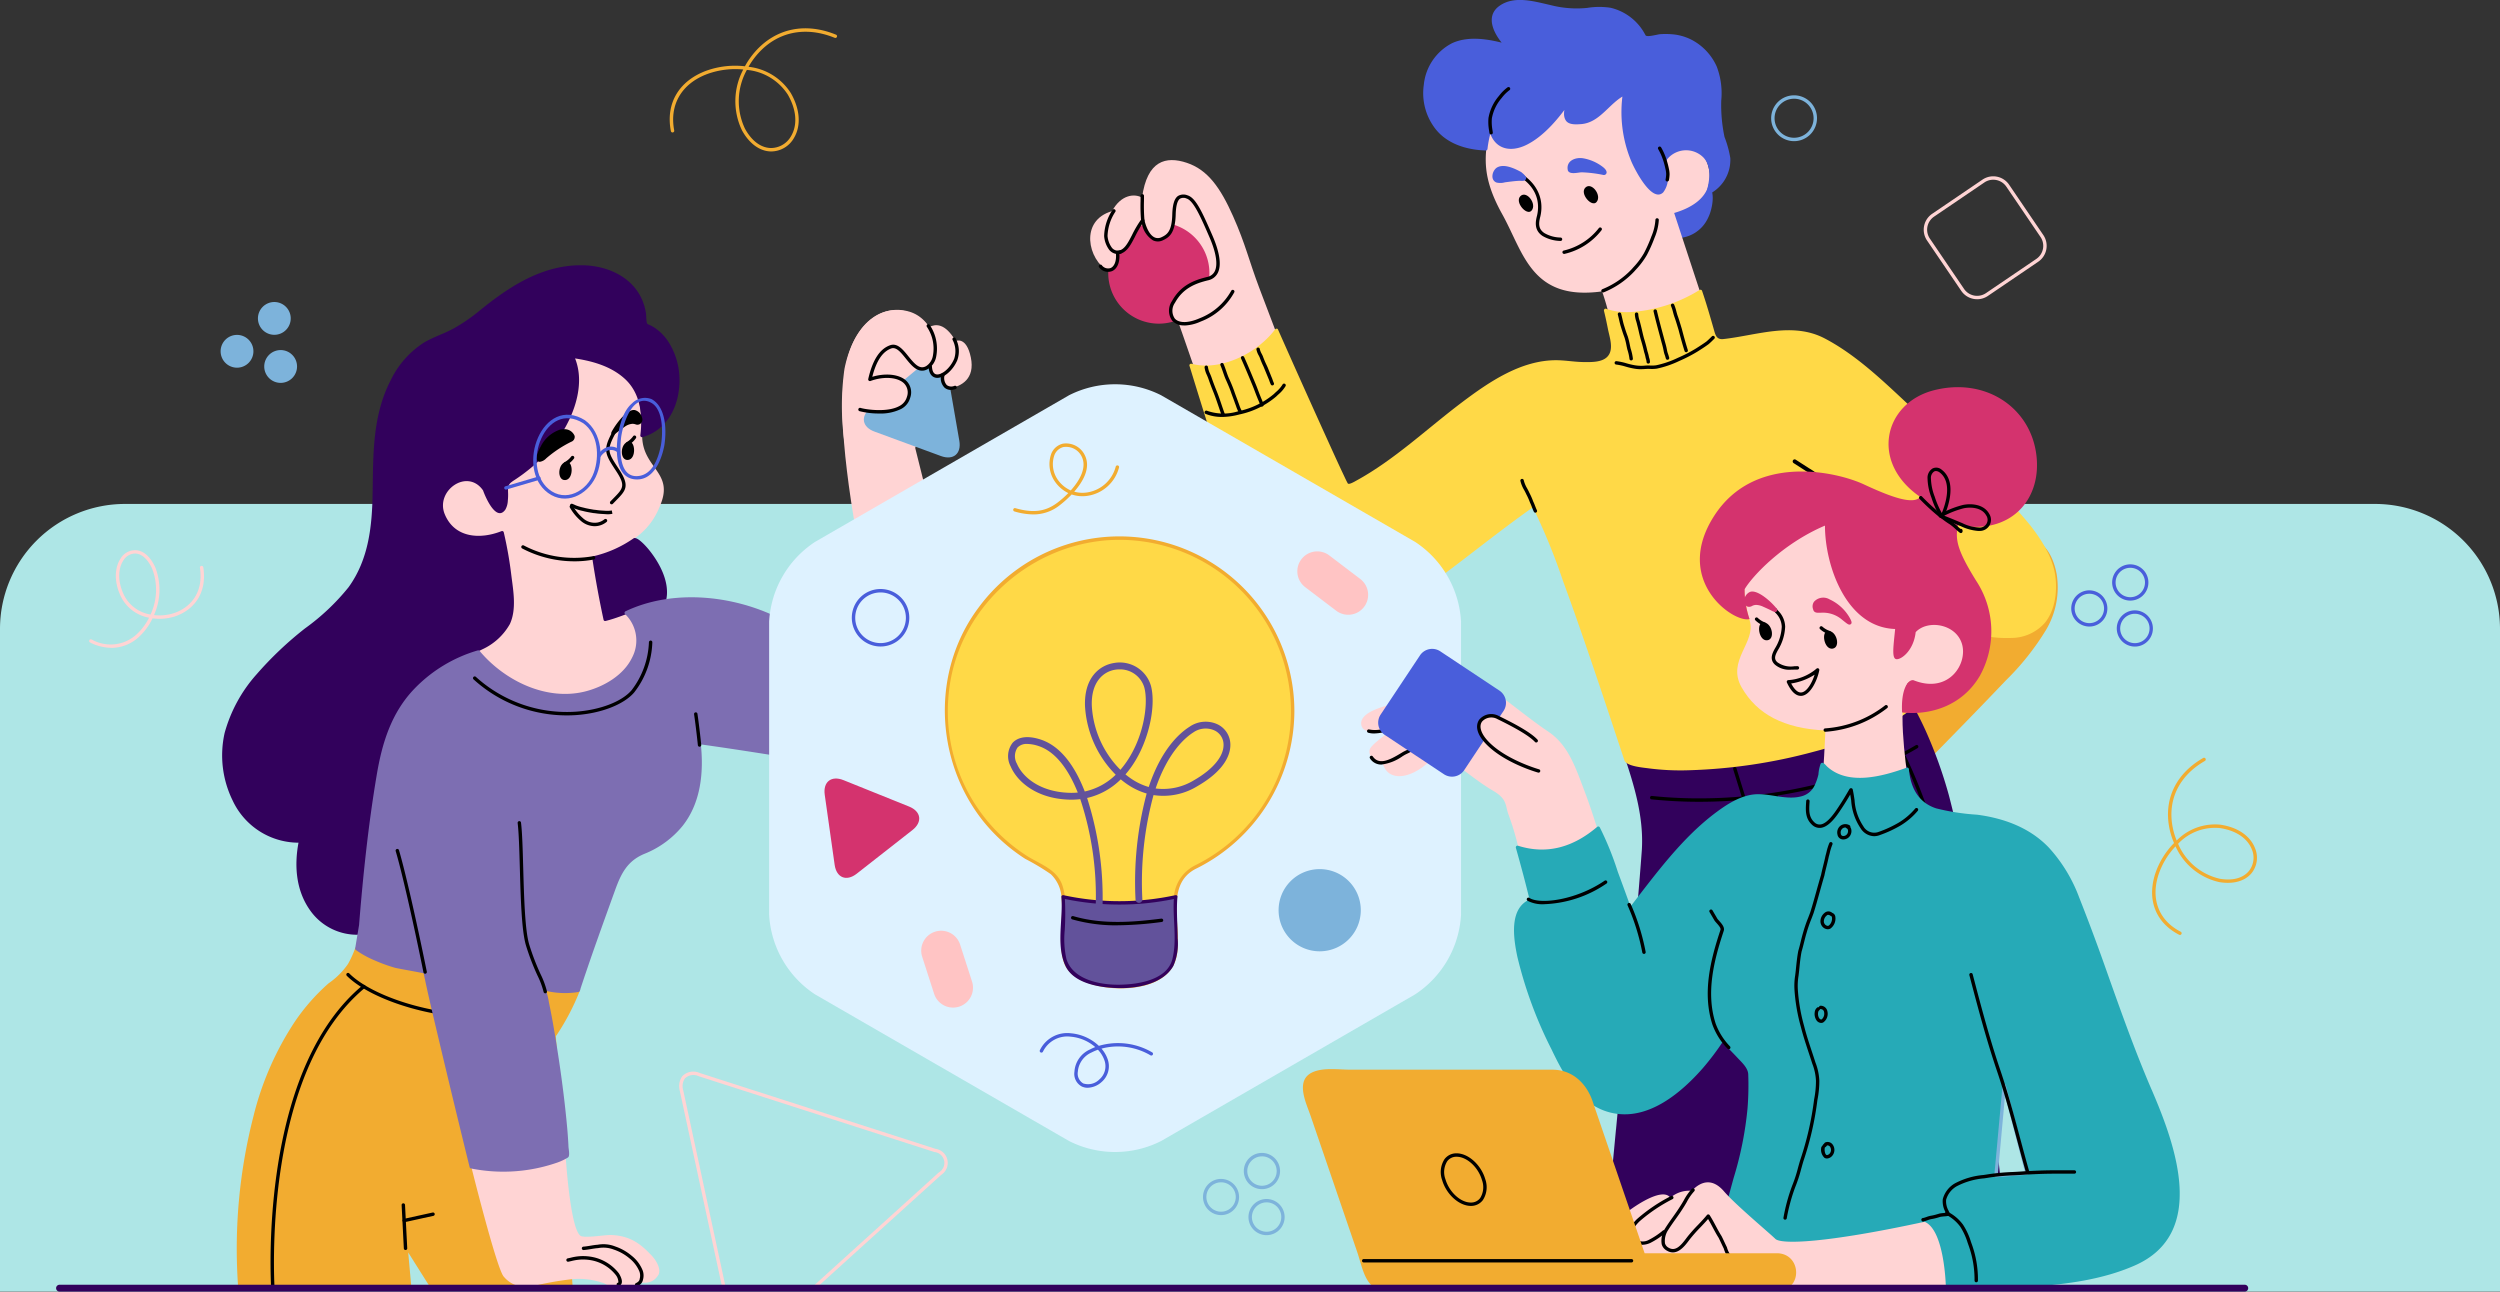 <svg xmlns="http://www.w3.org/2000/svg" xmlns:xlink="http://www.w3.org/1999/xlink" width="400" height="206.654" viewBox="0 0 400 206.654">
  <rect x="0" y="0" width="400" height="206.654" fill="#333333" stroke="none"/>
  <defs>
    <clipPath id="clip-path">
      <rect id="Rectángulo_402217" data-name="Rectángulo 402217" width="352.108" height="206.654" fill="none"/>
    </clipPath>
  </defs>
  <g id="Grupo_1101510" data-name="Grupo 1101510" transform="translate(-915 -13168.369)">
    <path id="Rectángulo_401989" data-name="Rectángulo 401989" d="M20,0H380a20,20,0,0,1,20,20V126a0,0,0,0,1,0,0H0a0,0,0,0,1,0,0V20A20,20,0,0,1,20,0Z" transform="translate(915 13249)" fill="#aee6e6"/>
    <g id="Grupo_1101399" data-name="Grupo 1101399" transform="translate(924 13168.369)">
      <g id="Grupo_1101398" data-name="Grupo 1101398" clip-path="url(#clip-path)">
        <path id="Trazado_876797" data-name="Trazado 876797" d="M540.005,163.251c1.719,2.53,4.338,4.163,1.883,6.478-2.739,2.583-10.28,10.418-10.28,10.418l6.777,14.872s10.624-10.724,16.188-16.693,8.568-12.115,4.926-18.49-19.494,3.415-19.494,3.415" transform="translate(-241.076 -71.506)" fill="#f2ac30"/>
        <path id="Trazado_876798" data-name="Trazado 876798" d="M539.545,163.091c.733,1.037,1.606,1.966,2.323,3.014.977,1.43.249,2.508-.843,3.557-1.323,1.273-2.609,2.582-3.9,3.89q-2.987,3.032-5.939,6.1a.282.282,0,0,0-.043.331q3.389,7.435,6.777,14.872a.275.275,0,0,0,.429.056q4.088-4.128,8.138-8.292,3.176-3.262,6.315-6.557a41.679,41.679,0,0,0,6.41-8.06,13.3,13.3,0,0,0,1.712-8.9c-.375-2.1-1.37-4.555-3.422-5.494-3.468-1.587-8.169.4-11.373,1.772a49.5,49.5,0,0,0-6.49,3.336c-.3.184-.026.657.275.472a49.059,49.059,0,0,1,8.187-4.022,20.119,20.119,0,0,1,6.528-1.51c2.672-.075,4.154,1.178,5.166,3.576,3.156,7.481-3.362,14.226-8.086,19.189-3.891,4.086-7.84,8.116-11.8,12.133q-.972.988-1.947,1.972l.429.056-6.754-14.824c-.08-.176-.174.4-.009.225l.318-.33q.751-.779,1.5-1.554,2.365-2.44,4.749-4.858,1.16-1.175,2.333-2.336a11.66,11.66,0,0,0,1.955-2.013c1.376-2.329-1.243-4.339-2.474-6.078-.2-.285-.675-.013-.471.276" transform="translate(-240.852 -71.207)" fill="#f2ac30"/>
        <path id="Trazado_876799" data-name="Trazado 876799" d="M459.272,228.973c-.325,4.445-4.289,46.438-6.527,70.069h24.674l6.742-57.778,5.541,57.778h28.177c-2.017-19.928-5.277-51.765-6.1-57.625-1.215-8.651-2.884-23.928-10.168-36.371-5.008-.759-45.223,8.6-45.223,8.6.91,2.73,3.339,9.1,2.883,15.327" transform="translate(-205.313 -92.965)" fill="#32015c"/>
        <path id="Trazado_876800" data-name="Trazado 876800" d="M454.639,273.439q-1.194,12.684-2.4,25.368h.545q1.667-17.594,3.325-35.189c1.091-11.618,2.348-23.241,3.207-34.88.321-5.247-1.158-10.215-2.8-15.128q8.325-1.934,16.683-3.72c8.317-1.788,16.725-3.77,25.193-4.7.709-.078,2.6-.514,2.989.159a60,60,0,0,1,4.791,10.855,111.909,111.909,0,0,1,4.424,20.043c1,6.978,1.75,13.982,2.5,20.992q2.211,20.776,4.289,41.566h.546q-2-19.814-4.082-39.619c-.711-6.72-1.4-13.445-2.313-20.141a144.159,144.159,0,0,0-3.65-19.133,72.107,72.107,0,0,0-3.712-10.3,54.6,54.6,0,0,0-2.55-4.939c-.146-.251-.75-.177-.993-.178a51.3,51.3,0,0,0-8.791,1.128c-4.5.78-8.984,1.685-13.458,2.615q-10.77,2.239-21.488,4.725l-.8.186a.273.273,0,0,0-.191.336c1.665,4.955,3.2,9.957,2.874,15.254-1.1,14.917-2.728,29.811-4.131,44.7" transform="translate(-205.083 -92.731)" fill="#32015c"/>
        <path id="Trazado_876801" data-name="Trazado 876801" d="M504.682,271.135a.273.273,0,0,0-.547,0q-2.114,18.119-4.228,36.237-1.258,10.77-2.513,21.541h.546q1.289-11.041,2.577-22.082,1.933-16.562,3.865-33.124,1.622,16.9,3.242,33.8l2.053,21.4h.547q-1.066-11.11-2.131-22.219l-3.41-35.558" transform="translate(-225.56 -122.836)" fill="#32015c"/>
        <path id="Trazado_876802" data-name="Trazado 876802" d="M319.348,80.116c-.606-1.82-3.135-9-3.135-9s-7.386-4.652-10.623-6.473-4.654-8.093.607-9.612c1.417-2.63,3.581-2.86,4.8-2.153.808-5.969,3.828-6.688,7.167-5.575s5.371,3.98,7.394,8.533,2.5,6.984,4.216,11.537,3.035,7.994,3.035,7.994-3.946,8.3-13.456,4.754" transform="translate(-137.269 -21.251)" fill="#ffd4d4"/>
        <path id="Trazado_876803" data-name="Trazado 876803" d="M324.174,73.227a8.094,8.094,0,1,1-8.093-8.093,8.093,8.093,0,0,1,8.093,8.093" transform="translate(-139.667 -29.537)" fill="#d4336e"/>
        <path id="Trazado_876804" data-name="Trazado 876804" d="M305.531,66.784c1.139,1.29,3.035.607,2.732-2.2,1.9-.153,2.276-2.808,4.021-5.161.759,3.036,2.125,3.415,3.111,2.959s1.821-1.062,1.9-3.869.912-3.566,2.125-3.187,2.277,3.187,3.793,6.677,1.67,6.222-.532,6.752-4.172,1.366-5.462,3.718.227,4.628,4.25,2.884A10.032,10.032,0,0,0,326.7,70.8a40.508,40.508,0,0,0-2.428-12.822c-2.352-5.767-7.665-4.554-7.665-4.554l-6.3,4.7L305.3,63.522" transform="translate(-138.451 -24.181)" fill="#ffd4d4"/>
        <path id="Trazado_876805" data-name="Trazado 876805" d="M473.065,62.3c2.933.253,6.02-3.035,5.312-6.981s-6.931,2.074-6.931,2.074Z" transform="translate(-213.793 -24.479)" fill="#495edb"/>
        <path id="Trazado_876806" data-name="Trazado 876806" d="M472.838,62.326a5.531,5.531,0,0,0,5.035-3.271c.63-1.213,1.355-4.466-.21-5.359-2.087-1.19-5.27,1.942-6.636,3.257a.271.271,0,0,0-.07.266l1.619,4.907c.11.333.638.191.527-.145q-.69-2.094-1.382-4.187l-.215-.653c.019.056-.192.29.1.021.466-.432.953-.841,1.45-1.236.914-.726,3.735-3,4.668-1.342.786,1.4.068,3.589-.676,4.834a4.759,4.759,0,0,1-4.206,2.362c-.352-.015-.351.531,0,.547" transform="translate(-213.566 -24.23)" fill="#495edb"/>
        <path id="Trazado_876807" data-name="Trazado 876807" d="M419.009,30.325c-.607,3.844-1.316,7.158,2.124,13.329s4.654,13.936,15.984,12.367a39.312,39.312,0,0,1,1.418,5.16l14.871-3.237-4.755-14.469c6.324-1.87,6.22-5.844,5.107-8.474s-10.974-13.073-14.516-13.983-16.591-.2-20.233,9.307" transform="translate(-189.785 -9.398)" fill="#ffd4d4"/>
        <path id="Trazado_876808" data-name="Trazado 876808" d="M449.231,57.052c.933-1.042-.771-3.287-1.757-2.34s.992,3.2,1.757,2.34" transform="translate(-202.8 -24.708)"/>
        <path id="Trazado_876809" data-name="Trazado 876809" d="M430.21,59.552c.932-1.044-.772-3.287-1.759-2.34s.994,3.2,1.759,2.34" transform="translate(-194.173 -25.841)"/>
        <path id="Trazado_876810" data-name="Trazado 876810" d="M434.185,61.21a5.9,5.9,0,0,1-2.863-.792c-1.321-.881-1.191-2.147-.891-3.27.643-2.777-.66-5.21-3.576-6.665a.273.273,0,1,1,.244-.489c3.113,1.554,4.557,4.278,3.862,7.286-.314,1.178-.315,2.031.643,2.671a5.355,5.355,0,0,0,2.581.713.273.273,0,0,1,0,.547" transform="translate(-193.503 -22.658)"/>
        <path id="Trazado_876811" data-name="Trazado 876811" d="M441.23,70.817a.273.273,0,0,1-.063-.539,9.962,9.962,0,0,0,5.621-3.6.273.273,0,0,1,.419.352,10.469,10.469,0,0,1-5.913,3.783.254.254,0,0,1-.063.008" transform="translate(-199.967 -30.191)"/>
        <path id="Trazado_876812" data-name="Trazado 876812" d="M452.615,75.77a.273.273,0,0,1-.1-.528,13.231,13.231,0,0,0,4.708-3.222l.23-.261a12.034,12.034,0,0,0,1.7-2.256,21.982,21.982,0,0,0,1.2-2.7,8,8,0,0,0,.642-2.638.273.273,0,1,1,.547,0,8.451,8.451,0,0,1-.676,2.828,22.515,22.515,0,0,1-1.228,2.764,12.455,12.455,0,0,1-1.771,2.363l-.238.269a13.782,13.782,0,0,1-4.912,3.362.274.274,0,0,1-.1.019" transform="translate(-205.13 -28.974)"/>
        <path id="Trazado_876813" data-name="Trazado 876813" d="M442.979,48.406c-.4-1.315,1.162-2.176,3.389-1.265s2.663,1.928,1.972,1.77c-4-.91-5.108.051-5.361-.506" transform="translate(-200.855 -21.206)" fill="#495edb"/>
        <path id="Trazado_876814" data-name="Trazado 876814" d="M443.033,48.106c-.447-1.911,2.483-1.173,3.342-.8a5.551,5.551,0,0,1,1.556.97l.114.121q.123.343.159.028c-.384-.058-.766-.16-1.15-.226a13.005,13.005,0,0,0-2.74-.185c-.184.007-1.2.215-1.308.031a.273.273,0,0,0-.472.276c.351.626,1.638.239,2.185.228a20.426,20.426,0,0,1,3.445.419.434.434,0,0,0,.541-.392c0-.415-.457-.782-.754-.995a7.168,7.168,0,0,0-3.026-1.279c-1.289-.2-2.768.459-2.419,1.954.081.343.607.2.527-.145" transform="translate(-200.646 -20.979)" fill="#495edb"/>
        <path id="Trazado_876815" data-name="Trazado 876815" d="M425.133,50.057c-1.418-.809-3.289-1.264-3.9-.455s-.1,1.771.506,1.72a27.758,27.758,0,0,1,3.845-.354c.5,0,0-.556-.456-.91" transform="translate(-190.9 -22.301)" fill="#495edb"/>
        <path id="Trazado_876816" data-name="Trazado 876816" d="M425.042,49.558c-.982-.537-2.644-1.338-3.77-.759-.823.424-1.239,2.007-.174,2.441a2.669,2.669,0,0,0,1.358-.028c.748-.1,1.5-.2,2.252-.243.379-.021.869.133,1.1-.245.239-.395-.487-.939-.708-1.123-.269-.224-.659.161-.386.386.133.111.691.438.352.428a8.334,8.334,0,0,0-.97.051c-.659.057-1.314.154-1.967.244-.2.028-.407.055-.611.075q-.627-.1-.481-.879c.076-.539.515-.673.94-.715a5.241,5.241,0,0,1,2.793.839c.309.169.585-.3.275-.472" transform="translate(-190.673 -22.039)" fill="#495edb"/>
        <path id="Trazado_876817" data-name="Trazado 876817" d="M432.626,15.193c-.709,3.643.2,10.875,3.743,14.67s3.035-2.985,2.631-4.1c2.023-2.326,5.856-2.762,7.324.982.456,1.516-.332,4.328-.332,4.328a5.745,5.745,0,0,0,2.973-6.929c-.961-2.124-1.315-6.273-1.062-9.51s-2.986-10.571-11.939-8.245c-2.535-4.407-5.142-5.241-9.725-4.554-4.163.623-8.822-2.2-12.312-1.035-2.307.769-3.659,3.263-.168,6.753-5.413-1.518-10.268-1.315-12.393,4.047s.6,12.292,9.055,12.444a17.781,17.781,0,0,1,.732-3.4c.657,3.945,3.971,4.008,7.057,1.631a30.033,30.033,0,0,0,5.514-5.918c-1.215,3.288-.152,3.693,2.225,3.44s5.11-3.947,6.678-4.6" transform="translate(-181.7 -0.235)" fill="#495edb"/>
        <path id="Trazado_876818" data-name="Trazado 876818" d="M432.146,14.885a20.45,20.45,0,0,0,1.308,10.835c.406,1.031,3.28,6.865,5.139,5.066a3.761,3.761,0,0,0,.746-2.636,11.555,11.555,0,0,0-.092-1.667c-.071-.6-.271-.785.156-1.2a3.908,3.908,0,0,1,5.6-.113c1.436,1.5,1,3.79.51,5.6a.276.276,0,0,0,.4.309,6.116,6.116,0,0,0,3.42-5.785,16.71,16.71,0,0,0-.928-3.38,24.73,24.73,0,0,1-.521-5.83,12,12,0,0,0-.718-5.425,8.925,8.925,0,0,0-3.983-4.27A8.216,8.216,0,0,0,440.2,5.5a12.516,12.516,0,0,0-2.079-.031c-.422.027-2.143.53-2.351.177a8.445,8.445,0,0,0-5.577-4.4,12.087,12.087,0,0,0-3.779.022,16.758,16.758,0,0,1-5.871-.461c-2.568-.573-5.709-1.544-8.09.092-2.6,1.785-.725,4.919.9,6.609l.266-.457c-2.772-.758-6.1-1.4-8.826-.129a8.412,8.412,0,0,0-4.5,6.648,9.325,9.325,0,0,0,1.891,7.092c1.915,2.422,5.062,3.323,8.027,3.417a.28.28,0,0,0,.273-.273,17.431,17.431,0,0,1,.722-3.329h-.527c.651,3.321,3.33,4.1,6.176,2.635,2.79-1.432,5.134-4.309,6.894-6.857l-.5-.21c-.338.959-.831,2.226-.258,3.193.46.776,1.7.674,2.445.622,3.082-.22,4.559-3.447,7.118-4.671.318-.151.041-.623-.275-.472-1.9.907-3.222,2.829-4.994,3.958a4.547,4.547,0,0,1-3.252.6c-1.376-.262-.538-2.292-.256-3.089.109-.309-.333-.451-.5-.211a28.691,28.691,0,0,1-4.772,5.3,7.566,7.566,0,0,1-4.25,2.082c-1.843.141-2.74-1.448-3.05-3.026-.056-.283-.448-.238-.527,0a18.212,18.212,0,0,0-.742,3.474l.273-.273a10.158,10.158,0,0,1-7.453-3.036,8.514,8.514,0,0,1-1.983-6.361,8.094,8.094,0,0,1,4.015-6.609c2.622-1.379,5.99-.685,8.685.052a.275.275,0,0,0,.266-.456c-1.836-1.911-3.268-5.084.048-6.3,2.714-.992,6.061.481,8.763.939,2.525.428,4.986-.376,7.5.008,2.57.393,4.221,2.4,5.468,4.516a.277.277,0,0,0,.309.125c3-.735,6.13-.591,8.591,1.439a8.7,8.7,0,0,1,2.979,5.536c.16,1.31-.072,2.68-.044,4a24.237,24.237,0,0,0,.616,5.026c.37,1.568,1.027,2.683.683,4.361a5.3,5.3,0,0,1-3.007,3.825l.4.308c.642-2.344.878-4.8-1.1-6.561-1.939-1.722-4.8-.7-6.349.985a.276.276,0,0,0-.07.266,8.294,8.294,0,0,1,.2,3.545c-.384,2.788-2.634.1-3.415-1.041a18.734,18.734,0,0,1-2.63-13.076c.062-.345-.465-.492-.527-.145" transform="translate(-181.484 0)" fill="#495edb"/>
        <path id="Trazado_876819" data-name="Trazado 876819" d="M419.694,33.061a.273.273,0,0,1-.271-.238l-.048-.349a7.6,7.6,0,0,1-.1-2.049,7.324,7.324,0,0,1,1.681-3.529,6.689,6.689,0,0,1,1.369-1.364.273.273,0,1,1,.313.448,6.231,6.231,0,0,0-1.259,1.262,6.787,6.787,0,0,0-1.563,3.262,7.211,7.211,0,0,0,.1,1.894l.049.354a.274.274,0,0,1-.236.307l-.036,0" transform="translate(-190.117 -11.556)"/>
        <path id="Trazado_876820" data-name="Trazado 876820" d="M470.4,48.479a.279.279,0,0,1-.042,0,.265.265,0,0,1-.226-.3,5.414,5.414,0,0,0,.1-.865,3.685,3.685,0,0,0-.095-.748c-.093-.416-.2-.887-.348-1.342a9.443,9.443,0,0,0-.836-1.92.273.273,0,1,1,.472-.275,9.98,9.98,0,0,1,.884,2.03,14.148,14.148,0,0,1,.36,1.388,4.177,4.177,0,0,1,.108.868,5.726,5.726,0,0,1-.1.936.285.285,0,0,1-.274.238" transform="translate(-212.644 -19.447)"/>
        <path id="Trazado_876821" data-name="Trazado 876821" d="M332.237,97.148c3.187.91,10.168-.759,13.659-5.614,2.429,5.463,10.623,23.825,11.229,24.735s8.043-4.553,16.542-11.382,13.657-8.8,18.817-8.193,7.588-.152,7.133-3.035-1.062-5.312-1.062-5.312,5.918,2.428,15.175-3.035c1.973,5.767,1.821,6.829,2.58,7.739s7.588-1.972,14.113-1.061,19.981,15.288,26.354,21.246c7.79,7.284,16.819,15.175,12.444,23.978-3.055,6.143-14.061,1.82-14.061,1.82s-.912-2.731-5.767-7.587-13.051-13.2-13.051-13.2,9.611,28.936,11.432,33.336c-9.712,8.194-38.184,12.347-45.9,8.838-2.525-7.577-11.056-33.827-14.85-40.96-11.533,8.043-19.576,15.783-26.4,18.21s-12.9,4.856-18.97-11.685c-3.475-9.471-9.409-28.833-9.409-28.833" transform="translate(-150.664 -38.687)" fill="#ffd947"/>
        <path id="Trazado_876822" data-name="Trazado 876822" d="M331.935,97.185c4.986,1.306,11.042-1.81,13.967-5.74h-.472c3.561,8.01,7.016,16.091,10.839,23.98.343.709.539,1.165,1.414.878,2.019-.661,3.893-2.256,5.591-3.473,6.286-4.507,11.968-10.073,18.791-13.774a19.215,19.215,0,0,1,7.068-2.353c2.463-.263,4.9.406,7.366.16,1.487-.148,2.962-.78,3.192-2.4a11.165,11.165,0,0,0-.461-3.478c-.19-.983-.4-1.964-.64-2.935l-.336.336a10.892,10.892,0,0,0,4.189.54,23.751,23.751,0,0,0,11.2-3.6l-.4-.163c.772,2.275,1.3,4.644,2.112,6.9.439,1.218,1.13,1.3,2.35,1.13,3.4-.462,6.642-1.345,10.105-1.329a12.623,12.623,0,0,1,6.934,2.158c4.975,3.066,9.288,7.293,13.488,11.316,4.28,4.1,8.59,8.179,12.833,12.316,4.9,4.781,11.068,11.474,7.875,18.825-2.071,4.766-8.428,3.75-12.433,2.571q-.705-.207-1.394-.461c-.259-.1.121.243.068.1-.059-.159-.131-.313-.2-.467a23.352,23.352,0,0,0-3.9-5.385c-4.032-4.513-8.533-8.668-12.778-12.983q-1-1.012-1.991-2.026a.275.275,0,0,0-.457.266q3.239,9.751,6.546,19.479c1.326,3.9,2.649,7.794,4.054,11.662.2.546.4,1.09.608,1.631.083.215.182.391.114.448a19.043,19.043,0,0,1-1.538,1.126,35.1,35.1,0,0,1-6.621,3.336,78.865,78.865,0,0,1-16.435,4.325,66.275,66.275,0,0,1-15.571.949,24.486,24.486,0,0,1-2.868-.384c-.343-.067-2.158-.324-2.282-.7q-.864-2.59-1.719-5.185c-1.7-5.114-3.411-10.22-5.18-15.309-1.393-4.008-2.819-8.006-4.335-11.97a76.81,76.81,0,0,0-3.593-8.409.273.273,0,0,0-.374-.1c-6.3,4.407-12.192,9.354-18.477,13.774a35.047,35.047,0,0,1-12.509,5.864c-4.449.988-7.73-1.23-10.145-4.868-3.4-5.125-5.084-11.462-7-17.259q-3.241-9.789-6.249-19.655c-.1-.336-.631-.192-.527.145,2.616,8.532,5.3,17.052,8.218,25.484,1.793,5.174,3.652,11.182,7.92,14.9,2.642,2.3,5.895,2.377,9.122,1.478a38.694,38.694,0,0,0,12.067-6.056c6.06-4.3,11.766-9.074,17.857-13.337l-.374-.1a99.333,99.333,0,0,1,4.985,12.144c1.979,5.383,3.84,10.81,5.673,16.244,1.388,4.113,2.744,8.237,4.114,12.355.328.986,3.083,1.172,3.946,1.3a39.535,39.535,0,0,0,6.377.295,85.742,85.742,0,0,0,19.919-2.947c5.6-1.471,11.642-3.446,16.167-7.208a.265.265,0,0,0,.07-.266c-2.451-5.967-4.335-12.211-6.4-18.319q-2.536-7.5-5.033-15.017l-.457.266q4.638,4.725,9.3,9.43c2.318,2.339,4.736,4.6,6.824,7.155a14.857,14.857,0,0,1,2.625,4.08c.2.548,2,.79,2.446.91a19.664,19.664,0,0,0,6.157.748,7.2,7.2,0,0,0,5.319-2.4c1.645-2,2.028-5,1.694-7.476-.408-3.028-2.166-5.756-3.995-8.118a70.847,70.847,0,0,0-7.863-8.153c-4.121-3.853-8.091-7.861-12.211-11.714-3.917-3.663-8.04-7.554-12.829-10.061-5.149-2.694-10.844-.5-16.212.1-1.143.128-1.292-.7-1.56-1.64-.582-2.032-1.167-4.053-1.847-6.055a.277.277,0,0,0-.4-.163,23.708,23.708,0,0,1-10.922,3.529,10.131,10.131,0,0,1-4.044-.521c-.2-.082-.381.153-.336.336.241.973.445,1.954.641,2.936.269,1.355,1.01,3.323-.148,4.45-.9.878-2.608.818-3.757.807-1.458-.014-2.9-.289-4.354-.294-5.647-.023-10.766,3.474-15.088,6.727-5.569,4.192-10.8,9.2-16.952,12.556-.217.119-1.181.7-1.338.42-.231-.414-.426-.851-.629-1.279-.824-1.734-1.616-3.484-2.41-5.232q-4.108-9.036-8.125-18.113c-.092-.208-.365-.144-.472,0-2.774,3.727-8.62,6.728-13.35,5.489a.273.273,0,0,0-.145.527" transform="translate(-150.435 -38.461)" fill="#ffd947"/>
        <path id="Trazado_876823" data-name="Trazado 876823" d="M318.9,77.883a2.488,2.488,0,0,1-1.915-.731,2.712,2.712,0,0,1-.049-3.174c1.383-2.522,3.527-3.341,5.638-3.852a1.694,1.694,0,0,0,1.2-.907c.524-1.052.22-3-.856-5.471-1.355-3.119-2.527-5.813-3.645-6.161a1.182,1.182,0,0,0-1.068.026c-.414.3-.644,1.152-.682,2.544-.079,2.956-1.017,3.631-2.054,4.11a1.8,1.8,0,0,1-1.577.009,3.971,3.971,0,0,1-1.758-2.584,20.487,20.487,0,0,0-1.109,1.966c-.7,1.362-1.312,2.551-2.51,2.8.085,1.359-.343,2.372-1.17,2.737a1.779,1.779,0,0,1-2.061-.59.273.273,0,1,1,.41-.362,1.253,1.253,0,0,0,1.431.453c.5-.222.982-.979.824-2.442a.274.274,0,0,1,.25-.3c1.078-.086,1.635-1.17,2.34-2.54a17.536,17.536,0,0,1,1.484-2.511.27.27,0,0,1,.273-.1.274.274,0,0,1,.212.2c.472,1.89,1.142,2.56,1.62,2.789a1.277,1.277,0,0,0,1.111-.013c.941-.434,1.667-.977,1.737-3.628.044-1.617.334-2.562.91-2.974a1.726,1.726,0,0,1,1.548-.1c1.3.4,2.307,2.607,3.985,6.466.807,1.858,1.609,4.4.843,5.932a2.234,2.234,0,0,1-1.561,1.194c-1.989.481-4.006,1.248-5.286,3.584a2.2,2.2,0,0,0-.027,2.542c.68.747,2.149.731,3.928-.04a9.878,9.878,0,0,0,5.092-4.411.273.273,0,0,1,.5.218,10.223,10.223,0,0,1-5.377,4.7,6.8,6.8,0,0,1-2.634.638" transform="translate(-138.412 -25.817)"/>
        <path id="Trazado_876824" data-name="Trazado 876824" d="M338.954,117.637a6.8,6.8,0,0,1-2.6-.485.273.273,0,0,1,.207-.506,7.9,7.9,0,0,0,5.063.066,12.8,12.8,0,0,0,5.653-2.746c.1-.1.226-.218.352-.334a4.932,4.932,0,0,0,1.035-1.19.273.273,0,1,1,.477.266A5.43,5.43,0,0,1,348,114.032c-.121.111-.238.22-.346.329a13.308,13.308,0,0,1-5.894,2.88,11.138,11.138,0,0,1-2.8.4" transform="translate(-152.452 -50.927)"/>
        <path id="Trazado_876825" data-name="Trazado 876825" d="M339.136,115.059a.274.274,0,0,1-.257-.179c-.168-.46-.326-.927-.487-1.4-.226-.666-.46-1.354-.725-2.034-.283-.705-.6-1.506-.865-2.289-.068-.2-.154-.4-.239-.6a3.966,3.966,0,0,1-.381-1.234.273.273,0,1,1,.544-.046,3.555,3.555,0,0,0,.338,1.063c.091.211.183.424.256.643.256.767.574,1.561.854,2.261s.507,1.388.735,2.059c.16.469.317.933.484,1.388a.274.274,0,0,1-.163.351.284.284,0,0,1-.094.016" transform="translate(-152.452 -48.534)"/>
        <path id="Trazado_876826" data-name="Trazado 876826" d="M344.017,114.369a.273.273,0,0,1-.232-.128,5.568,5.568,0,0,1-.457-1.047c-.056-.155-.112-.312-.173-.463-.107-.319-.22-.622-.334-.925s-.228-.607-.33-.911c-.217-.61-.5-1.281-.848-2.046-.157-.368-.287-.743-.412-1.107s-.251-.728-.4-1.074a.273.273,0,1,1,.5-.216c.157.365.288.745.415,1.113s.248.72.395,1.063c.357.773.641,1.459.865,2.09.1.3.213.6.324.9s.233.62.336.93c.058.142.116.3.174.466a5.08,5.08,0,0,0,.407.942.274.274,0,0,1-.087.377.269.269,0,0,1-.145.042" transform="translate(-154.552 -48.199)"/>
        <path id="Trazado_876827" data-name="Trazado 876827" d="M350.183,112.333a.273.273,0,0,1-.265-.207,6.174,6.174,0,0,0-.307-.823c-.069-.161-.135-.319-.189-.463-.126-.3-.242-.61-.359-.92s-.223-.595-.346-.892l-.029-.071c-.587-1.417-1.194-2.883-1.84-4.323a.273.273,0,0,1,.5-.224c.649,1.447,1.258,2.917,1.846,4.338l.029.07c.126.3.24.607.354.91s.227.607.354.911c.055.147.119.3.184.451a6.615,6.615,0,0,1,.334.9.274.274,0,0,1-.265.34" transform="translate(-157.279 -47.275)"/>
        <path id="Trazado_876828" data-name="Trazado 876828" d="M353.91,107.811a.272.272,0,0,1-.244-.15,4.769,4.769,0,0,1-.217-.541,4.638,4.638,0,0,0-.187-.473l-.774-1.879a13.846,13.846,0,0,1-.607-1.444c-.036-.083-.095-.2-.155-.314a3.059,3.059,0,0,1-.362-.952.273.273,0,0,1,.542-.069,2.692,2.692,0,0,0,.307.771c.067.131.131.256.18.371a13.825,13.825,0,0,0,.591,1.407l.165.357.612,1.529a4.648,4.648,0,0,1,.2.513,4.359,4.359,0,0,0,.19.478.273.273,0,0,1-.121.367.276.276,0,0,1-.123.029" transform="translate(-159.336 -46.142)"/>
        <path id="Trazado_876829" data-name="Trazado 876829" d="M459.3,99.156a.272.272,0,0,1-.271-.246,7.674,7.674,0,0,0-.341-1.508c-.056-.234-.1-.444-.142-.653a11.015,11.015,0,0,0-.314-1.269c-.248-.644-.451-1.306-.649-1.946-.09-.324-.154-.606-.217-.886s-.125-.55-.2-.825a.273.273,0,0,1,.527-.144c.077.283.141.566.206.848s.124.547.2.821c.2.656.4,1.309.649,1.947a11.668,11.668,0,0,1,.335,1.343c.042.2.084.41.132.615a7.846,7.846,0,0,1,.359,1.6.273.273,0,0,1-.244.3H459.3" transform="translate(-207.313 -41.484)"/>
        <path id="Trazado_876830" data-name="Trazado 876830" d="M464.3,99.662a.273.273,0,0,1-.273-.273,1.689,1.689,0,0,0-.094-.459c-.019-.064-.037-.125-.051-.183a6.52,6.52,0,0,0-.246-.941c-.169-.782-.387-1.521-.559-2.081-.106-.4-.2-.782-.286-1.168s-.173-.745-.273-1.118c-.038-.187-.09-.363-.143-.543a4.048,4.048,0,0,1-.22-1.146.273.273,0,0,1,.547,0,3.64,3.64,0,0,0,.2.99c.058.2.114.388.151.574.1.362.185.74.273,1.118s.177.761.279,1.142c.172.56.393,1.314.56,2.087a6.744,6.744,0,0,1,.254.974l.04.137a2.156,2.156,0,0,1,.116.615.273.273,0,0,1-.273.273" transform="translate(-209.579 -41.484)"/>
        <path id="Trazado_876831" data-name="Trazado 876831" d="M469.859,98.635a.274.274,0,0,1-.26-.187c-.026-.078-.051-.168-.077-.26s-.049-.172-.074-.246a3.887,3.887,0,0,1-.211-.742,11.815,11.815,0,0,0-.287-1.194c-.057-.2-.114-.409-.165-.614l-.187-.7c-.348-1.3-.677-2.521-.977-3.806a.274.274,0,0,1,.533-.125c.3,1.277.625,2.5.972,3.79l.189.7c.051.2.106.4.162.6a12.021,12.021,0,0,1,.3,1.243,3.391,3.391,0,0,0,.186.65c.033.1.06.191.087.285s.048.166.071.237a.273.273,0,0,1-.26.36" transform="translate(-212.055 -41.064)"/>
        <path id="Trazado_876832" data-name="Trazado 876832" d="M475.153,96.665a.274.274,0,0,1-.261-.191c-.37-1.165-.683-2.324-.964-3.4l-.143-.469c-.156-.515-.318-1.049-.509-1.582-.086-.239-.156-.5-.225-.757a6.558,6.558,0,0,0-.322-.993.274.274,0,0,1,.5-.225,6.978,6.978,0,0,1,.351,1.077c.066.245.13.488.211.713.2.547.36,1.087.518,1.609l.145.477c.284,1.083.593,2.234.96,3.387a.273.273,0,0,1-.178.343.267.267,0,0,1-.083.013" transform="translate(-214.364 -40.308)"/>
        <path id="Trazado_876833" data-name="Trazado 876833" d="M460.421,103.661a5.659,5.659,0,0,1-1.034-.089,11.439,11.439,0,0,1-1.372-.32,9.15,9.15,0,0,0-1.54-.334.273.273,0,0,1,.055-.544,9.694,9.694,0,0,1,1.631.351,11.124,11.124,0,0,0,1.317.308,6.123,6.123,0,0,0,1.656.049,6.5,6.5,0,0,1,.766-.011,5.183,5.183,0,0,0,.983-.038,15.335,15.335,0,0,0,3.477-1.195,22.74,22.74,0,0,0,2.9-1.5c.552-.35,1.109-.706,1.655-1.1.287-.24.6-.554.878-.832a.273.273,0,1,1,.386.386c-.285.286-.608.61-.929.877-.573.418-1.138.778-1.685,1.125a23.4,23.4,0,0,1-2.98,1.545,15.737,15.737,0,0,1-3.608,1.233,5.636,5.636,0,0,1-1.086.045,6.107,6.107,0,0,0-.7.009c-.274.023-.525.034-.76.034" transform="translate(-206.893 -44.589)"/>
        <path id="Trazado_876834" data-name="Trazado 876834" d="M431.045,145.61a.273.273,0,0,1-.244-.151c-.12-.24-.219-.5-.314-.746s-.185-.48-.294-.7a10.813,10.813,0,0,0-.6-1.347c-.113-.252-.228-.465-.343-.679a5.2,5.2,0,0,1-.6-1.457.273.273,0,0,1,.536-.107,4.71,4.71,0,0,0,.545,1.305c.121.226.243.452.346.687a10.718,10.718,0,0,1,.616,1.39,7.581,7.581,0,0,1,.3.708c.1.248.186.481.293.7a.273.273,0,0,1-.244.4" transform="translate(-194.385 -63.582)"/>
        <path id="Trazado_876835" data-name="Trazado 876835" d="M514.287,139.191a.311.311,0,0,1-.141-.034,6.169,6.169,0,0,1-1.408-1.115c-.162-.156-.325-.314-.495-.465a11.04,11.04,0,0,0-1.614-1.138l-2.113-1.359a.331.331,0,0,1-.1-.448.311.311,0,0,1,.434-.1l2.1,1.353a11.54,11.54,0,0,1,1.7,1.2c.18.16.35.323.519.486a5.589,5.589,0,0,0,1.259,1.008.33.33,0,0,1,.142.436.315.315,0,0,1-.283.18" transform="translate(-230.537 -60.984)"/>
        <path id="Trazado_876836" data-name="Trazado 876836" d="M541.019,199.387a.274.274,0,0,1-.256-.178l-3.529-9.485a.273.273,0,0,1,.513-.191l3.529,9.485a.274.274,0,0,1-.161.352.28.28,0,0,1-.1.017" transform="translate(-243.62 -85.87)"/>
        <path id="Trazado_876837" data-name="Trazado 876837" d="M474.445,227.189a72.677,72.677,0,0,1-7.6-.391.272.272,0,0,1-.243-.3.267.267,0,0,1,.3-.243c14.749,1.552,31.32-1.635,42.222-8.12a.273.273,0,1,1,.28.469c-9.15,5.443-22.254,8.585-34.955,8.585" transform="translate(-211.595 -98.903)"/>
        <path id="Trazado_876838" data-name="Trazado 876838" d="M535.335,240.916a6.736,6.736,0,0,1-2.638-.557c-4.042-1.71-7.25-7.088-8.52-11.362a.273.273,0,0,1,.524-.156c1.274,4.287,4.5,9.446,8.209,11.014a6.036,6.036,0,0,0,5.365-.251.273.273,0,1,1,.253.484,6.844,6.844,0,0,1-3.193.827" transform="translate(-237.701 -103.688)"/>
        <path id="Trazado_876839" data-name="Trazado 876839" d="M547.651,244.459a.273.273,0,0,1-.272-.248c-1.045-11.047-6.744-22.551-6.8-22.666a.273.273,0,1,1,.489-.244c.058.116,5.8,11.708,6.857,22.859a.274.274,0,0,1-.247.3h-.026" transform="translate(-245.131 -100.288)"/>
        <path id="Trazado_876840" data-name="Trazado 876840" d="M308.967,68.417a1.792,1.792,0,0,1-1.368-.659,4.238,4.238,0,0,1-.822-2.224,7.936,7.936,0,0,1,1.328-4.162.273.273,0,1,1,.469.281,7.428,7.428,0,0,0-1.251,3.866,3.692,3.692,0,0,0,.708,1.905,1.2,1.2,0,0,0,1.259.4.273.273,0,1,1,.16.522,1.646,1.646,0,0,1-.483.072" transform="translate(-139.116 -27.771)"/>
        <path id="Trazado_876841" data-name="Trazado 876841" d="M317.8,61.357a.273.273,0,0,1-.272-.244,27.614,27.614,0,0,1-.087-3.152c0-.292.005-.579.005-.854a.273.273,0,1,1,.547,0c0,.277,0,.565-.005.859a27.146,27.146,0,0,0,.084,3.088.274.274,0,0,1-.242.3l-.03,0" transform="translate(-143.952 -25.773)"/>
        <path id="Trazado_876842" data-name="Trazado 876842" d="M500.706,246.827a11.73,11.73,0,0,1-3-.45.273.273,0,0,1-.183-.181l-6.588-21.268a.273.273,0,0,1,.522-.161L498,245.892a8.987,8.987,0,0,0,4.031.232c-1.341-4.649-4.479-16.749-4.512-16.873a.274.274,0,1,1,.53-.138c.032.126,3.288,12.677,4.581,17.112a.274.274,0,0,1-.168.333,5.134,5.134,0,0,1-1.752.267" transform="translate(-222.624 -101.84)"/>
        <path id="Trazado_876843" data-name="Trazado 876843" d="M141.245,144.129a16.74,16.74,0,0,1-4.191,1.539c-.36.056-1.677-10.037-1.677-10.037,6.108-2.239,9.1-4.351,10.723-9s-2.845-5.462-3.1-10.154c-.2-3.751.569-15.847-13.391-14.026S104.419,124,110.085,129.965s10.826,6.777,10.725,8.3-5.464,9.813-5.766,10.217,3.844,8.6,8.093,10.32,27.821.91,18.109-14.67" transform="translate(-49.242 -46.374)" fill="#ffd4d4"/>
        <path id="Trazado_876844" data-name="Trazado 876844" d="M53.61,331.9C53,323.1,53,294.416,69.848,281.973c1.366-1.062,2.479-4.249,2.479-4.249,7.536,1.972,26.861,7.133,35.409,6.678a46.452,46.452,0,0,1-3.844,7.284l2.68,40.062-22,.456-4.4-6.981.606,6.677Z" transform="translate(-24.23 -125.944)" fill="#f2ac30"/>
        <path id="Trazado_876845" data-name="Trazado 876845" d="M53.638,331.673a86.058,86.058,0,0,1,2.269-26.6,48.911,48.911,0,0,1,6.742-15.648,31.9,31.9,0,0,1,5.8-6.435,11,11,0,0,0,2.524-2.5,15.045,15.045,0,0,0,1.336-2.837c.011-.03.022-.06.032-.09l-.336.191c5.753,1.506,11.513,2.986,17.326,4.249,5.869,1.274,12.109,2.721,18.156,2.439l-.263-.346a38.073,38.073,0,0,1-3.731,7.084c-.218.345-.087.807-.061,1.2q.287,4.294.575,8.587.84,12.567,1.681,25.134l.362,5.416.273-.273L89.47,331.6l-3.832.08L84.6,331.7c-.468.009,0,.2-.134-.008l-4.306-6.831c-.134-.213-.535-.148-.509.138q.3,3.339.606,6.677l.273-.273H53.365a.273.273,0,0,0,0,.547H80.528a.274.274,0,0,0,.273-.273q-.3-3.338-.606-6.677l-.509.138,4.306,6.832c.248.394.609.279,1.037.27l3.751-.078,17.546-.363a.274.274,0,0,0,.273-.273q-1.306-19.523-2.612-39.045-.027-.412-.055-.822c-.022-.321-.078-.01.178-.418a37.928,37.928,0,0,0,3.643-6.987.274.274,0,0,0-.263-.346c-6.009.281-12.176-1.162-18.012-2.419-5.814-1.253-11.572-2.742-17.325-4.249a.279.279,0,0,0-.336.191,16.933,16.933,0,0,1-1.147,2.515,12.175,12.175,0,0,1-3.122,3.11,32.474,32.474,0,0,0-5.372,6.1,48.342,48.342,0,0,0-6.629,15.131,85.353,85.353,0,0,0-2.5,26.783q.018.3.039.605c.024.35.571.352.547,0" transform="translate(-23.985 -125.717)" fill="#f2ac30"/>
        <path id="Trazado_876846" data-name="Trazado 876846" d="M99.655,291.43a.265.265,0,0,1-.046,0c-6.215-1.07-11.952-3.483-14.615-6.147a.273.273,0,0,1,.386-.386c2.589,2.589,8.211,4.942,14.321,5.994a.273.273,0,0,1-.046.543" transform="translate(-38.507 -129.158)"/>
        <path id="Trazado_876847" data-name="Trazado 876847" d="M63.091,336.831a.273.273,0,0,1-.273-.261c-.259-5.8-.766-35.373,14.667-48.178a.273.273,0,1,1,.349.421C62.6,301.452,63.108,330.792,63.365,336.545a.273.273,0,0,1-.261.285h-.013" transform="translate(-28.452 -130.753)"/>
        <path id="Trazado_876848" data-name="Trazado 876848" d="M159.226,170.76c4.509-1.093,6.443-2.6,9.428-2.9,1.012-3.238-2.377-8.8-4.754-9.814a19.277,19.277,0,0,1-6.475,2.884c.708,4.777,1.8,9.832,1.8,9.832" transform="translate(-71.39 -71.671)" fill="#32015c"/>
        <path id="Trazado_876849" data-name="Trazado 876849" d="M159.076,170.785c3.144-.789,6.126-2.512,9.356-2.893a.281.281,0,0,0,.263-.2c.786-2.91-.942-6.138-2.725-8.33-.274-.337-1.843-2.174-2.431-1.793a18.543,18.543,0,0,1-6.41,2.856.278.278,0,0,0-.191.336q.744,4.942,1.8,9.832c.074.345.6.2.527-.145q-1.053-4.885-1.8-9.832-.1.168-.191.336a13.482,13.482,0,0,0,2.744-.873c.558-.24,1.1-.5,1.647-.771.283-.143,1.845-1.28,2.074-1.172,1.977.935,3.323,3.528,4.058,5.462a7.677,7.677,0,0,1,.525,3.167c-.056.972-1.642.885-2.435,1.135-2.345.741-4.561,1.757-6.958,2.358a.274.274,0,0,0,.145.527" transform="translate(-71.168 -71.432)" fill="#32015c"/>
        <path id="Trazado_876850" data-name="Trazado 876850" d="M144.658,162.2a18.033,18.033,0,0,1-8.37-2.057.273.273,0,0,1,.257-.482,17.325,17.325,0,0,0,11.115,1.711.273.273,0,0,1,.1.537,16.346,16.346,0,0,1-3.106.291" transform="translate(-61.739 -72.388)"/>
        <path id="Trazado_876851" data-name="Trazado 876851" d="M90.759,113.772c1.342,4.227,4.079,5.349,3.377-.966,11.912-7.132,12.329-16.941,10.66-20.356,7.36.987,12.293,4.325,11.154,12.672,7.815-2.048,7.285-15.251.53-17.679-.151-9.561-10.576-11.978-20.865-6.147C91,83.91,89.364,87.1,83.079,89.557c-7.372,2.885-9.929,12.3-9.929,20.221,0,12.057-.07,17.956-9.555,25.315s-18.386,16.7-12.9,28.3A11.478,11.478,0,0,0,61.319,170c-2.048,9.484,3.793,15.1,9.409,14.72,0,0,1.593-19.728,3.642-28.378s6.069-12.217,12.823-15.631,8.484-4.618,7.815-11.154a73.039,73.039,0,0,0-1.441-8.878c-5.995,2.5-8.971-.97-9.637-3.491-1.062-4.021,4.477-7.133,6.829-3.415" transform="translate(-22.228 -35.442)" fill="#32015c"/>
        <path id="Trazado_876852" data-name="Trazado 876852" d="M90.276,113.618c.314.945,2.1,5.215,3.583,3.143a3.154,3.154,0,0,0,.4-1.421,9.224,9.224,0,0,0,.036-1.4c-.023-1.065.07-1.3.979-1.888a27.608,27.608,0,0,0,5.459-4.639c3.4-3.757,6.462-10.273,4.081-15.326l-.308.4c3.017.423,6.132,1.22,8.445,3.315,2.557,2.316,2.915,5.858,2.508,9.093a.274.274,0,0,0,.345.263c4.262-1.2,6.094-5.5,5.911-9.642a11.25,11.25,0,0,0-1.928-5.864,7.941,7.941,0,0,0-1.846-1.865,6.492,6.492,0,0,0-1.305-.717c-.251-.108-.214-1.347-.263-1.677-.772-5.178-5.459-7.713-10.324-7.739-6.341-.034-11.642,3.453-16.35,7.3a28.106,28.106,0,0,1-4,2.753c-1.575.887-3.318,1.406-4.872,2.329A14.77,14.77,0,0,0,75.5,96.1c-2.883,5.574-2.778,11.751-2.869,17.844-.081,5.4-.6,10.736-3.859,15.236a35.518,35.518,0,0,1-6.958,6.576,56.385,56.385,0,0,0-7.773,7.375,23.357,23.357,0,0,0-5.092,9.357,16.361,16.361,0,0,0,1.29,10.823A11.671,11.671,0,0,0,61.1,170.044l-.263-.346c-.791,3.876-.529,7.983,1.858,11.269a9.173,9.173,0,0,0,7.814,3.8.28.28,0,0,0,.273-.273,240.7,240.7,0,0,1,3.189-26.234c1.139-5.889,3.405-11.134,8.377-14.732a76.629,76.629,0,0,1,7.833-4.42,9.685,9.685,0,0,0,4.4-4.034c1.1-2.355.554-5.315.245-7.771a63.427,63.427,0,0,0-1.217-6.922.272.272,0,0,0-.336-.191c-3.429,1.363-7.527,1.125-9.105-2.7-1.55-3.761,3.634-7.435,6.134-3.8.2.288.672.015.472-.276-2.378-3.459-8.028-1.15-7.442,3a6.213,6.213,0,0,0,2.708,4.208c2.2,1.512,5.064,1.02,7.379.1l-.336-.191a66.5,66.5,0,0,1,1.258,7.267c.32,2.532.776,5.5-.655,7.784-1.362,2.18-4.279,3.363-6.467,4.477a33.834,33.834,0,0,0-6.954,4.429c-4.2,3.638-5.927,8.9-6.93,14.2-1.022,5.4-1.628,10.877-2.2,16.334-.333,3.156-.64,6.317-.9,9.48l.273-.273a8.71,8.71,0,0,1-7.2-3.34c-2.515-3.051-2.7-7.329-1.948-11.035a.277.277,0,0,0-.263-.346,11.182,11.182,0,0,1-10.014-5.738c-3.893-6.8-1.537-14.242,3.08-19.928a52.565,52.565,0,0,1,7.7-7.42,43.985,43.985,0,0,0,6.958-6.4c3.123-3.915,4.046-8.665,4.284-13.553.295-6.059-.2-11.979,1.885-17.806a16.749,16.749,0,0,1,4.766-7.176,15.379,15.379,0,0,1,4.172-2.29A23.662,23.662,0,0,0,88.323,86.7c2.242-1.581,4.195-3.518,6.524-4.984a22.991,22.991,0,0,1,9.783-3.441,11.884,11.884,0,0,1,7.841,1.7,8.75,8.75,0,0,1,3.517,7.247.283.283,0,0,0,.2.263c6.911,2.641,6.707,15.109-.53,17.152l.346.263c.411-3.268.014-6.578-2.279-9.092-2.27-2.489-5.872-3.394-9.076-3.843a.277.277,0,0,0-.308.4c1.22,2.59.686,5.849-.217,8.44-1.753,5.033-5.9,8.839-10.346,11.542a.268.268,0,0,0-.135.236c.067.672.554,4.082-.649,4.162-1.119.075-1.954-2.557-2.192-3.27-.11-.332-.638-.19-.527.145" transform="translate(-22.008 -35.215)" fill="#32015c"/>
        <path id="Trazado_876853" data-name="Trazado 876853" d="M148.41,135.2c-1.387.184-1.556,3-.19,2.921s1.327-3.074.19-2.921" transform="translate(-66.788 -61.309)"/>
        <path id="Trazado_876854" data-name="Trazado 876854" d="M148.844,134.988a.273.273,0,0,1-.155-.5l.058-.04a3.477,3.477,0,0,0,1-.853.273.273,0,1,1,.478.266,3.673,3.673,0,0,1-1.163,1.037l-.059.041a.273.273,0,0,1-.155.048" transform="translate(-67.374 -60.52)"/>
        <path id="Trazado_876855" data-name="Trazado 876855" d="M166.651,129.3c-1.378.236-1.445,3.051-.083,2.926s1.215-3.12.083-2.926" transform="translate(-75.089 -58.634)"/>
        <path id="Trazado_876856" data-name="Trazado 876856" d="M167.056,129.071a.273.273,0,0,1-.164-.492l.07-.052a3.439,3.439,0,0,0,.951-.88.273.273,0,1,1,.488.248,3.618,3.618,0,0,1-1.112,1.07l-.069.052a.27.27,0,0,1-.163.055" transform="translate(-75.633 -57.818)"/>
        <path id="Trazado_876857" data-name="Trazado 876857" d="M161.878,137.748a.273.273,0,0,1-.2-.463c.166-.173.324-.333.473-.485,1.566-1.595,1.988-2.023.443-4.372l-.079-.121c-1.811-2.753-2.065-3.3-.425-6.344a.273.273,0,1,1,.48.259c-1.531,2.847-1.347,3.125.4,5.785l.079.121c1.787,2.717,1.114,3.4-.51,5.055-.148.151-.3.31-.47.482a.271.271,0,0,1-.2.084" transform="translate(-73.011 -57.057)"/>
        <path id="Trazado_876858" data-name="Trazado 876858" d="M141.751,128.795c-.969,1.753-.8,2.654.455,1.556a19.152,19.152,0,0,1,4.06-2.695c1.024-.455.035-1.738-1.594-1.441a5.164,5.164,0,0,0-2.921,2.58" transform="translate(-64 -57.216)"/>
        <path id="Trazado_876859" data-name="Trazado 876859" d="M141.145,130.877h0a.482.482,0,0,1-.427-.238c-.277-.47.156-1.458.568-2.2a5.352,5.352,0,0,1,3.112-2.717,2.974,2.974,0,0,1,.525-.048,1.72,1.72,0,0,1,1.79,1.066.83.83,0,0,1-.561.942,18.868,18.868,0,0,0-3.991,2.65,1.753,1.753,0,0,1-1.015.548m0-.547,0,.273v-.273h0m3.779-4.113a2.4,2.4,0,0,0-.427.039,4.955,4.955,0,0,0-2.731,2.443,3.442,3.442,0,0,0-.586,1.626,1.673,1.673,0,0,0,.622-.408,19.531,19.531,0,0,1,4.129-2.739c.193-.085.277-.2.249-.329-.056-.265-.524-.633-1.256-.633" transform="translate(-63.773 -56.99)"/>
        <path id="Trazado_876860" data-name="Trazado 876860" d="M163.015,123.88c.986-1.783,2.616-3.566,3.452-3.339s1.214,1.366.721,1.708-.873-.608-2.5.493c-1.43.964-1.746,1.441-1.669,1.138" transform="translate(-73.92 -54.655)"/>
        <path id="Trazado_876861" data-name="Trazado 876861" d="M162.8,124.019h-.134l-.1-.111a.359.359,0,0,1-.044-.32l.026-.065c1.009-1.824,2.744-3.75,3.763-3.47a1.629,1.629,0,0,1,1.123,1.267.8.8,0,0,1-1.09.992,1.7,1.7,0,0,0-.452-.073,2.4,2.4,0,0,0-1.283.5c-.673.454-1.094.8-1.346,1s-.336.273-.468.273m3.291-3.449c-.534,0-1.527.922-2.387,2.146.175-.128.376-.271.6-.425a2.907,2.907,0,0,1,1.588-.6,2.2,2.2,0,0,1,.591.091c.142.037.217.088.322.015a.385.385,0,0,0,.091-.387,1.079,1.079,0,0,0-.727-.833.318.318,0,0,0-.082-.01" transform="translate(-73.694 -54.43)"/>
        <path id="Trazado_876862" data-name="Trazado 876862" d="M154.29,151.23a3.453,3.453,0,0,1-2.257-.912,7.855,7.855,0,0,1-1.691-2.082.273.273,0,1,1,.473-.274,7.3,7.3,0,0,0,1.568,1.937,2.788,2.788,0,0,0,2.393.739,2.523,2.523,0,0,0,1.084-.506.273.273,0,1,1,.363.408,3.038,3.038,0,0,1-1.329.631,3.225,3.225,0,0,1-.6.058" transform="translate(-68.161 -67.036)"/>
        <path id="Trazado_876863" data-name="Trazado 876863" d="M156.485,149.164c-.139,0-.279-.01-.418-.02-.438-.031-.88-.044-1.3-.1-.193-.027-.386-.054-.579-.068-.533-.087-.961-.161-1.444-.272-.145-.039-.279-.071-.413-.1a7.943,7.943,0,0,1-.871-.247,3.8,3.8,0,0,1-.495-.2c-.11-.05-.223-.1-.343-.146a.273.273,0,1,1,.193-.51c.131.049.254.1.374.158a3.371,3.371,0,0,0,.439.175,7.459,7.459,0,0,0,.831.236c.139.034.278.067.417.105.458.1.878.177,1.378.26.18.013.384.04.588.069.443.062.851.069,1.265.1a4.159,4.159,0,0,0,1.006-.052l.1.537a4.454,4.454,0,0,1-.727.08" transform="translate(-68.225 -66.88)"/>
        <path id="Trazado_876864" data-name="Trazado 876864" d="M158.9,132.372a2.749,2.749,0,0,1,1.258-1.036,1.583,1.583,0,0,1,1.464.331.273.273,0,0,0,.276-.472,2.151,2.151,0,0,0-1.885-.385,3.123,3.123,0,0,0-1.584,1.286c-.2.291.273.564.472.276" transform="translate(-71.821 -59.281)" fill="#495edb"/>
        <path id="Trazado_876865" data-name="Trazado 876865" d="M147.925,122.305c-6.759-4.207-11.3,7.683-5.923,11.622,2.821,2.067,6.222.357,7.608-2.5s1.055-7.137-1.685-9.117c-.286-.207-.559.267-.276.472,2.408,1.741,2.594,5.3,1.693,7.874-1.039,2.973-4.557,4.914-7.248,2.645-4.448-3.749-.512-14.295,5.555-10.519.3.187.574-.286.276-.472" transform="translate(-63.321 -55.061)" fill="#495edb"/>
        <path id="Trazado_876866" data-name="Trazado 876866" d="M131.5,141.585l5.274-1.556a.273.273,0,0,0-.145-.527l-5.274,1.556a.273.273,0,0,0,.145.527" transform="translate(-59.479 -63.257)" fill="#495edb"/>
        <path id="Trazado_876867" data-name="Trazado 876867" d="M171.713,124.1c.375-2.295.34-6.154-2.036-7.448a2.878,2.878,0,0,0-3.113.668c-1.354,1.134-1.9,3.154-2.209,4.808-.413,2.24-.651,6.974,2.581,7.352,2.978.348,4.314-2.984,4.778-5.379.067-.344-.46-.491-.527-.145-.384,1.985-1.28,4.764-3.638,5-3.024.308-2.951-3.943-2.776-5.885.182-2.022,1.742-7.523,4.84-5.836,1.97,1.073,1.877,4.862,1.574,6.717-.056.345.47.492.527.145" transform="translate(-74.425 -52.792)" fill="#495edb"/>
        <path id="Trazado_876868" data-name="Trazado 876868" d="M151.406,357.2c.621-.994-.444-2.535-.986-3.111-1.6-1.7-3.262-3.187-6.4-3.339-1.149-.055-3.724.459-4.856.2-1.835-.414-2.581-13.252-2.581-13.252-7.284.986-15.074,2.125-15.074,2.125s4.1,16.487,5.21,17.6a4.61,4.61,0,0,0,4.6,1.516,49.565,49.565,0,0,1,6.171-1.112,11.936,11.936,0,0,1,5.16.607c.733.248.831.868,2.227.355.563-.208,1.948.582,2.529.4a5.806,5.806,0,0,0,1.114-.759c.151-.228,1.82.452,2.882-1.24" transform="translate(-55.103 -153.143)" fill="#ffd4d4"/>
        <path id="Trazado_876869" data-name="Trazado 876869" d="M88.612,227.687,88,231.329s3.844,2.933,10.925,3.743c1.417,6.879,7.386,31.161,7.386,31.161,5.16,1.214,12.9-.1,15.326-1.72-.1-7.588-2.983-25.292-3.793-26.81a13.123,13.123,0,0,0,5.565.3c2.225-6.78,4.957-14.165,5.968-17s2.024-4.046,4.452-5.058,10.522-4.552,8.9-17.6c5.16.708,12.749,1.922,12.749,1.922l-.2-21.65s-13.052-6.476-24.18-1.012c3.44,3.238,2.328,8.9-3.946,11.939s-14.771.4-19.728-5.666a21.6,21.6,0,0,0-15.479,16.9c-2.023,10.42-3.339,26.911-3.339,26.911" transform="translate(-39.909 -79.549)" fill="#7d6eb2"/>
        <path id="Trazado_876870" data-name="Trazado 876870" d="M88.125,227.369l-.607,3.642a.29.29,0,0,0,.125.309,15.388,15.388,0,0,0,2.938,1.626,25.953,25.953,0,0,0,3.264,1.191c.455.136,4.614.839,4.63.915.782,3.779,1.695,7.532,2.584,11.286q2.341,9.873,4.77,19.723a.272.272,0,0,0,.191.191,26.258,26.258,0,0,0,13.668-.882,8.735,8.735,0,0,0,1.869-.867c.355-.225.1-1.367.087-1.721-.088-1.929-.275-3.855-.482-5.775-.45-4.186-1.051-8.359-1.75-12.511-.272-1.617-.563-3.232-.905-4.837a10.016,10.016,0,0,0-.645-2.34l-.309.4a13.4,13.4,0,0,0,5.709.3c.242-.057.3-.525.344-.654q.462-1.4.939-2.8.853-2.512,1.742-5.01c.925-2.62,1.875-5.231,2.818-7.845.954-2.643,1.959-4.654,4.666-5.785a15.1,15.1,0,0,0,6.077-4.415c3.021-3.758,3.476-8.789,2.938-13.416l-.346.264c4.257.587,8.505,1.243,12.749,1.922a.278.278,0,0,0,.346-.263q-.1-10.825-.2-21.65a.27.27,0,0,0-.136-.236c-7.374-3.633-16.935-4.6-24.456-1.012a.276.276,0,0,0-.055.43,5.857,5.857,0,0,1,1.13,6.971c-1.344,2.789-4.426,4.593-7.313,5.366-6.3,1.687-13.108-1.664-17.1-6.451a.268.268,0,0,0-.266-.07,23.038,23.038,0,0,0-10.177,6.165c-3.672,3.835-5.14,8.649-6,13.762-1.349,7.982-2.191,16.076-2.837,24.143-.028.351.519.349.547,0,.293-3.669.663-7.333,1.068-10.992.369-3.333.784-6.661,1.273-9.978a49.464,49.464,0,0,1,2-9.52,21.346,21.346,0,0,1,12.066-12.291c.489-.2.988-.378,1.49-.544.77-.255,1.017.379,1.527.917a19.644,19.644,0,0,0,3.771,3.028,18.271,18.271,0,0,0,8.4,2.748c4.069.3,8.652-1.319,11.163-4.651,2.116-2.809,2.247-6.441-.345-8.991q-.027.214-.055.429c6.147-2.93,13.151-2.547,19.538-.636a30.553,30.553,0,0,1,4.27,1.6c.031.015-.04-.343-.036.163l.015,1.594q.093,9.852.184,19.7l.346-.264c-4.244-.678-8.492-1.334-12.749-1.922-.155-.021-.368.068-.346.263.547,4.7.049,9.649-3.08,13.4-1.731,2.074-3.966,3.151-6.344,4.266a7.364,7.364,0,0,0-3.631,4.159c-.9,2.141-1.6,4.384-2.384,6.567q-1.671,4.654-3.257,9.337c-.061.183-.477,1.681-.487,1.683a6.32,6.32,0,0,1-.806.1,15.574,15.574,0,0,1-4.552-.421.276.276,0,0,0-.309.4,16.161,16.161,0,0,1,.952,4c.481,2.512.883,5.039,1.259,7.568.436,2.935.815,5.88,1.119,8.832q.189,1.84.315,3.686c.036.538.063,1.076.085,1.614.03.735.045.839-.626,1.164-2.807,1.355-6.293,1.656-9.356,1.722-.807.017-1.614-.017-2.418-.075-.259-.019-2.378-.257-2.364-.2l-.173-.7q-1.324-5.4-2.629-10.8c-1.578-6.535-3.221-13.067-4.584-19.651a.279.279,0,0,0-.263-.2,25.52,25.52,0,0,1-10.043-3.214q-.33-.2-.645-.419c-.21-.146.067-.008.03.213.028-.166.055-.332.083-.5l.52-3.121c.057-.345-.469-.492-.527-.145" transform="translate(-39.685 -79.303)" fill="#7d6eb2"/>
        <path id="Trazado_876871" data-name="Trazado 876871" d="M104.077,268.5a.274.274,0,0,1-.268-.219c-1.679-8.3-3.506-16.274-4.444-19.4a.273.273,0,0,1,.524-.157c.942,3.142,2.774,11.14,4.456,19.449a.274.274,0,0,1-.214.322.269.269,0,0,1-.055.005" transform="translate(-45.055 -112.703)"/>
        <path id="Trazado_876872" data-name="Trazado 876872" d="M139.5,267.942a.273.273,0,0,1-.268-.222,13.416,13.416,0,0,0-.985-2.639,38.121,38.121,0,0,1-1.842-4.82c-.7-2.342-.844-7.676-.976-12.382-.08-2.885-.156-5.609-.349-7.188a.272.272,0,0,1,.238-.3.269.269,0,0,1,.3.238c.2,1.6.272,4.342.353,7.239.131,4.672.278,9.969.953,12.242a37.528,37.528,0,0,0,1.818,4.754,13.7,13.7,0,0,1,1.023,2.759.273.273,0,0,1-.218.319.27.27,0,0,1-.051,0" transform="translate(-61.256 -109.01)"/>
        <path id="Trazado_876873" data-name="Trazado 876873" d="M187.608,214.048a.273.273,0,0,1-.272-.245c0-.03-.307-2.952-.606-4.945a.273.273,0,0,1,.54-.081c.3,2.006.606,4.941.609,4.97a.273.273,0,0,1-.244.3l-.028,0" transform="translate(-84.678 -94.572)"/>
        <path id="Trazado_876874" data-name="Trazado 876874" d="M101.738,359.762a.273.273,0,0,1-.273-.26l-.354-6.929a.273.273,0,1,1,.546-.028l.354,6.93a.273.273,0,0,1-.259.286h-.014" transform="translate(-45.852 -159.756)"/>
        <path id="Trazado_876875" data-name="Trazado 876875" d="M101.659,356.529a.273.273,0,0,1-.058-.54l4.6-1.013a.273.273,0,0,1,.118.534l-4.6,1.012a.272.272,0,0,1-.059.007" transform="translate(-45.977 -160.973)"/>
        <path id="Trazado_876876" data-name="Trazado 876876" d="M157.651,372.541a.273.273,0,0,1-.08-.534c.066-.02.081-.048.091-.075a1.926,1.926,0,0,0-.389-1.131,6.506,6.506,0,0,0-4.064-2.41,7.234,7.234,0,0,0-2.063-.048,7.761,7.761,0,0,0-.97.184c-.171.04-.342.08-.513.114a.273.273,0,1,1-.107-.536c.166-.033.331-.072.5-.11a8.3,8.3,0,0,1,1.048-.2,7.778,7.778,0,0,1,2.209.055,7.071,7.071,0,0,1,4.413,2.635c.075.113.668,1.033.455,1.628a.656.656,0,0,1-.444.414.275.275,0,0,1-.08.012" transform="translate(-67.721 -166.767)"/>
        <path id="Trazado_876877" data-name="Trazado 876877" d="M162.641,371.013a.273.273,0,0,1-.122-.518c.406-.2.577-.4.609-.7a1.935,1.935,0,0,0-.035-1.137,5.274,5.274,0,0,0-1.649-2.171A7.559,7.559,0,0,0,159,365.126a4.628,4.628,0,0,0-2.537-.237c-.393.027-.774.09-1.141.151s-.77.128-1.162.155a.27.27,0,0,1-.291-.255.274.274,0,0,1,.255-.291c.365-.024.743-.087,1.108-.148s.774-.129,1.168-.155a5.1,5.1,0,0,1,2.8.27,8.04,8.04,0,0,1,2.616,1.471,5.679,5.679,0,0,1,1.8,2.4,2.408,2.408,0,0,1,.053,1.4,1.414,1.414,0,0,1-.9,1.089.271.271,0,0,1-.122.029" transform="translate(-69.777 -165.188)"/>
        <path id="Trazado_876878" data-name="Trazado 876878" d="M243.176,118.291l-1.365-5.464s3.54-9.2,5.462-9.509,4.149-1.519,3.441-4.958-2.429-2.63-2.429-2.63C246.565,92.8,245.047,93,244.035,93.5c-2.732-3.641-8.6-4.148-11.838,1.821s-2.124,17.4.1,30.755c3.44-2.327,10.876-7.789,10.876-7.789" transform="translate(-104.381 -41.174)" fill="#ffd4d4"/>
        <path id="Trazado_876879" data-name="Trazado 876879" d="M137.032,199.5a22.144,22.144,0,0,1-14.929-5.76.273.273,0,1,1,.365-.407,21.633,21.633,0,0,0,15.947,5.575c3.884-.258,7.4-1.6,8.963-3.428a13.413,13.413,0,0,0,2.78-7.692.285.285,0,0,1,.283-.263.273.273,0,0,1,.263.283,13.71,13.71,0,0,1-2.909,8.025c-1.654,1.934-5.32,3.354-9.344,3.621-.426.028-.9.046-1.419.046" transform="translate(-55.33 -85.037)"/>
        <path id="Trazado_876880" data-name="Trazado 876880" d="M238.127,116.6c-1.971-.725-2.266-2.419-.651-3.763l8.718-7.265c1.614-1.346,3.226-.752,3.582,1.319l1.935,11.18c.359,2.071-.962,3.17-2.934,2.446Z" transform="translate(-107.219 -47.548)" fill="#7db3db"/>
        <path id="Trazado_876881" data-name="Trazado 876881" d="M255.874,104.785c.1,1.811,1.157,2.213,1.911,1.761-.3,2.011,1.509,2.413,2.013,1.96s-.152-6.336-3.672-5.884a3.635,3.635,0,0,0-.252,2.163" transform="translate(-116.007 -46.526)" fill="#ffd4d4"/>
        <path id="Trazado_876882" data-name="Trazado 876882" d="M240.678,90.972c-4.6-1.282-8.9,2.339-10.26,9.2a42.447,42.447,0,0,0-.041,11.483,17.535,17.535,0,0,1,2.249.365l.28-5.36c1.283.378,6.941,1.132,7.771-1.961s-2.868-4.074-6.187-2.867c.377-1.66,1.207-4.451,3.319-5.206s3.395,4.678,5.809,3.32,1.659-7.695-2.942-8.978" transform="translate(-104.305 -41.139)" fill="#ffd4d4"/>
        <path id="Trazado_876883" data-name="Trazado 876883" d="M238.137,109.195a12.546,12.546,0,0,1-3.129-.375.273.273,0,0,1,.154-.524c.956.281,4.349.753,6.236-.305a2.358,2.358,0,0,0,1.194-1.464,2.056,2.056,0,0,0-.51-2.2c-1.044-.958-3.232-1.1-5.32-.337a.269.269,0,0,1-.274-.052.272.272,0,0,1-.086-.265c.691-3.043,1.835-4.81,3.493-5.4,1.174-.42,2.065.691,2.928,1.764,1.061,1.319,1.832,2.141,2.839,1.576a2.446,2.446,0,0,0,1.082-1.653,6.178,6.178,0,0,0-.96-4.634.273.273,0,1,1,.453-.306,6.747,6.747,0,0,1,1.039,5.066,2.973,2.973,0,0,1-1.346,2c-1.484.836-2.574-.516-3.533-1.709-.778-.966-1.512-1.878-2.318-1.591-1.385.5-2.379,1.98-3.03,4.534,2.126-.638,4.3-.409,5.4.6a2.572,2.572,0,0,1,.668,2.747,2.884,2.884,0,0,1-1.455,1.8,7.446,7.446,0,0,1-3.528.729" transform="translate(-106.483 -43.032)"/>
        <path id="Trazado_876884" data-name="Trazado 876884" d="M256.781,105.263a1.389,1.389,0,0,1-.24-.02c-.4-.07-1.086-.393-1.161-1.764a.273.273,0,1,1,.546-.03c.028.521.174,1.161.709,1.255.785.135,2.167-.893,2.839-2.479a3.816,3.816,0,0,0-.25-3.036.273.273,0,1,1,.493-.235,4.3,4.3,0,0,1,.261,3.485c-.678,1.6-2.09,2.824-3.2,2.824" transform="translate(-115.811 -44.804)"/>
        <path id="Trazado_876885" data-name="Trazado 876885" d="M260.6,111.9a1.543,1.543,0,0,1-1.014-.355,2.163,2.163,0,0,1-.522-2.139.273.273,0,1,1,.537.1,1.659,1.659,0,0,0,.339,1.62,1.219,1.219,0,0,0,1.229.117.273.273,0,0,1,.187.513,2.2,2.2,0,0,1-.756.142" transform="translate(-117.451 -49.512)"/>
        <path id="Trazado_876886" data-name="Trazado 876886" d="M312.049,137.712l-40.633-23.459a16.326,16.326,0,0,0-14.718,0l-40.633,23.459a16.326,16.326,0,0,0-7.359,12.747v46.919a16.328,16.328,0,0,0,7.359,12.747L256.7,233.584a16.322,16.322,0,0,0,14.718,0l40.633-23.459a16.329,16.329,0,0,0,7.359-12.747V150.459a16.327,16.327,0,0,0-7.359-12.747" transform="translate(-94.644 -51.017)" fill="#def2ff"/>
        <path id="Trazado_876887" data-name="Trazado 876887" d="M315.975,185.265a27.721,27.721,0,1,0-39.6,25.052c3.029,1.84,3.037,4.229,2.905,8.5-.11,3.592-.354,6.485,1.3,8.005,1.321,1.448,4.255,2.455,7.669,2.455s6.347-1.008,7.67-2.455c1.655-1.52,1.412-4.414,1.3-8.005-.131-4.267-.124-6.656,2.9-8.5a27.723,27.723,0,0,0,15.846-25.052" transform="translate(-118.148 -71.444)" fill="#ffd947"/>
        <path id="Trazado_876888" data-name="Trazado 876888" d="M316.073,185.037a27.991,27.991,0,0,0-50.517-16.624c-7.535,10.033-7.065,24.216.589,34.015a28.137,28.137,0,0,0,6.874,6.208,37.286,37.286,0,0,1,4.08,2.443,5.656,5.656,0,0,1,1.732,4.037c.272,3.212-.548,6.539.246,9.7.641,2.552,3.406,3.667,5.717,4.178,3.9.863,10.838.45,12.287-4.178,1.433-4.581-2.18-11.982,3.361-14.661a28.238,28.238,0,0,0,15.631-25.119.273.273,0,0,0-.547,0,27.481,27.481,0,0,1-15.36,24.647,6.173,6.173,0,0,0-3.386,5.431c-.28,3.3.915,7.275-.541,10.376-1.549,3.3-7.036,3.476-10.052,3.176a10,10,0,0,1-5.164-1.869c-1.445-1.142-1.665-2.878-1.718-4.6-.093-3.033.613-6.3-.328-9.252-.833-2.618-3.576-3.45-5.684-4.779a27.452,27.452,0,0,1-12.5-26.172c1.338-13.065,12.4-23.364,25.368-24.337a27.451,27.451,0,0,1,29.362,27.382.273.273,0,0,0,.547,0" transform="translate(-117.973 -71.215)" fill="#f2ac30"/>
        <path id="Trazado_876889" data-name="Trazado 876889" d="M312.76,262.563a41.9,41.9,0,0,1-18.027,0,29.945,29.945,0,0,1,.043,3.875c-.11,3.592-.353,6.485,1.3,8.005,1.321,1.448,4.255,2.456,7.669,2.456s6.347-1.008,7.67-2.456c1.655-1.52,1.412-4.414,1.3-8.005a30.05,30.05,0,0,1,.043-3.875" transform="translate(-133.64 -119.068)" fill="#62529b"/>
        <path id="Trazado_876890" data-name="Trazado 876890" d="M312.36,262.074a42.265,42.265,0,0,1-17.881,0,.276.276,0,0,0-.346.263c.317,3.535-.9,7.736.655,11.057,1.379,2.939,5.833,3.513,8.631,3.552,2.987.042,7.017-.713,8.633-3.552a9.026,9.026,0,0,0,.69-4.413c-.008-2.215-.234-4.432-.036-6.645.032-.351-.515-.348-.547,0-.294,3.281.544,6.74-.265,9.961-.855,3.4-5.6,4.061-8.475,4.1-3.026.043-7.433-.774-8.474-4.1a14.471,14.471,0,0,1-.271-4.657,44.482,44.482,0,0,0,0-5.3l-.346.264a42.969,42.969,0,0,0,18.172,0c.344-.075.2-.6-.145-.527" transform="translate(-133.313 -118.843)" fill="#32015c"/>
        <path id="Trazado_876891" data-name="Trazado 876891" d="M293.249,233.317h-.019a.546.546,0,0,1-.527-.565,49.289,49.289,0,0,0-2.476-16.927,11.842,11.842,0,0,1-1.765.079c-5.328-.156-8.377-2.958-9.369-5.31a3.493,3.493,0,0,1,.308-3.787c.524-.569,1.8-1.395,4.474-.525,3.241,1.056,5.519,4.31,7.069,8.317a10.141,10.141,0,0,0,4.953-2.682,16.921,16.921,0,0,1-4.913-10.978c-.165-4.543,2.313-6.546,4.687-6.907a5.185,5.185,0,0,1,5.859,3.647c.881,3.253-.36,9.506-3.611,13.628q-.226.287-.461.556a11.132,11.132,0,0,0,1.722,1.185,9.479,9.479,0,0,0,2,.831c1.993-6,4.894-8.6,6.533-9.641a4.515,4.515,0,0,1,4.6-.325,3.635,3.635,0,0,1,1.93,3.187c.019,1.335-.638,3.971-5.245,6.628a10.4,10.4,0,0,1-7.051,1.446,53.265,53.265,0,0,0-1.787,16.68.547.547,0,0,1-.532.562.558.558,0,0,1-.561-.532,55,55,0,0,1,1.782-16.961,10.615,10.615,0,0,1-2.2-.919,12.094,12.094,0,0,1-1.943-1.348,11.179,11.179,0,0,1-5.385,2.98,52.277,52.277,0,0,1,2.474,17.152.546.546,0,0,1-.546.528m-11.507-26.324a2.005,2.005,0,0,0-1.537.554,2.462,2.462,0,0,0-.107,2.623c.867,2.054,3.585,4.5,8.395,4.642a10.662,10.662,0,0,0,1.334-.043c-1.478-3.689-3.552-6.555-6.292-7.447a5.9,5.9,0,0,0-1.793-.328m20.542,7.124a9.475,9.475,0,0,0,6.167-1.335c3.012-1.737,4.725-3.8,4.7-5.665a2.523,2.523,0,0,0-1.356-2.241,3.442,3.442,0,0,0-3.5.285c-1.21.769-4.026,3.1-6.011,8.956m-5.816-19.053a4.2,4.2,0,0,0-.635.048c-1.908.289-3.9,1.961-3.759,5.787a15.755,15.755,0,0,0,4.571,10.23q.219-.252.414-.5c3.324-4.215,4.119-10.065,3.415-12.665a4.04,4.04,0,0,0-4.005-2.9" transform="translate(-126.383 -87.961)" fill="#62529b"/>
        <path id="Trazado_876892" data-name="Trazado 876892" d="M304.55,269.673a25.631,25.631,0,0,1-7.259-.951.273.273,0,1,1,.154-.524c4.762,1.4,9.774.941,14.1.4a.277.277,0,0,1,.3.238.273.273,0,0,1-.237.3,56.806,56.806,0,0,1-7.061.532" transform="translate(-134.728 -121.619)"/>
        <path id="Trazado_876893" data-name="Trazado 876893" d="M230.069,243.155c-1.648,1.291-3.238.651-3.531-1.422l-1.585-11.2c-.293-2.074,1.054-3.129,3-2.347l10.489,4.224c1.942.782,2.183,2.478.535,3.769Z" transform="translate(-101.994 -103.364)" fill="#d4336e"/>
        <path id="Trazado_876894" data-name="Trazado 876894" d="M295.6,311.212a2.2,2.2,0,0,1-.933-.2,2.289,2.289,0,0,1-1.185-2.371,4.172,4.172,0,0,1,2.5-3.565,7.521,7.521,0,0,1,.828-.374,6.893,6.893,0,0,0-3.93-1.665,4.322,4.322,0,0,0-4.436,2.4.273.273,0,1,1-.489-.244,4.855,4.855,0,0,1,4.967-2.7,7.436,7.436,0,0,1,4.469,2.011,10.831,10.831,0,0,1,8.54,1.047.273.273,0,1,1-.3.458,10.225,10.225,0,0,0-7.82-1.06,5.113,5.113,0,0,1,1.013,1.766,3.332,3.332,0,0,1-1.018,3.594,3.434,3.434,0,0,1-2.209.9m1.646-6.085a7.364,7.364,0,0,0-1.007.436,3.672,3.672,0,0,0-2.211,3.094,1.82,1.82,0,0,0,.869,1.864,2.511,2.511,0,0,0,2.551-.619,2.785,2.785,0,0,0,.857-3.018,4.7,4.7,0,0,0-1.06-1.756" transform="translate(-130.572 -137.168)" fill="#495edb"/>
        <path id="Trazado_876895" data-name="Trazado 876895" d="M371.01,261.02a6.576,6.576,0,1,1-6.576-6.576,6.576,6.576,0,0,1,6.576,6.576" transform="translate(-162.283 -115.386)" fill="#7db3db"/>
        <path id="Trazado_876896" data-name="Trazado 876896" d="M374.024,170.308a3.186,3.186,0,0,1-4.465.607l-4.954-3.765a3.187,3.187,0,0,1,3.858-5.074l4.953,3.766a3.188,3.188,0,0,1,.607,4.466" transform="translate(-164.772 -73.204)" fill="#ffc4c4"/>
        <path id="Trazado_876897" data-name="Trazado 876897" d="M255.443,272.642a3.186,3.186,0,0,1,4.011,2.055l1.909,5.922a3.187,3.187,0,0,1-6.067,1.955l-1.908-5.922a3.187,3.187,0,0,1,2.056-4.01" transform="translate(-114.837 -123.569)" fill="#ffc4c4"/>
        <path id="Trazado_876898" data-name="Trazado 876898" d="M237.511,181.643a4.6,4.6,0,1,1,4.6-4.6,4.6,4.6,0,0,1-4.6,4.6m0-8.65a4.052,4.052,0,1,0,4.052,4.052,4.057,4.057,0,0,0-4.052-4.052" transform="translate(-105.622 -78.202)" fill="#495edb"/>
        <path id="Trazado_876899" data-name="Trazado 876899" d="M283.358,141.187a11.006,11.006,0,0,1-3-.474.273.273,0,0,1,.15-.526c2.877.819,4.84.555,6.773-.914a15.345,15.345,0,0,0,1.691-1.5,5.536,5.536,0,0,1-2.335-2.146,4.932,4.932,0,0,1-.4-4.117,2.657,2.657,0,0,1,1.867-1.642,3.325,3.325,0,0,1,3.509,1.838c1.016,2.028-.3,4.247-1.694,5.841a4.854,4.854,0,0,0,2.04.127,5.6,5.6,0,0,0,4.6-4.121.273.273,0,1,1,.527.141,6.148,6.148,0,0,1-5.046,4.521,5.4,5.4,0,0,1-2.528-.221,16.862,16.862,0,0,1-1.9,1.716,6.737,6.737,0,0,1-4.249,1.479m5.18-10.806a2.706,2.706,0,0,0-.336.021,2.094,2.094,0,0,0-1.461,1.313,4.345,4.345,0,0,0,.357,3.626,4.959,4.959,0,0,0,2.265,2.007c1.461-1.63,2.611-3.7,1.747-5.426a2.738,2.738,0,0,0-2.571-1.541" transform="translate(-127.046 -58.88)" fill="#f2ac30"/>
        <path id="Trazado_876900" data-name="Trazado 876900" d="M407.792,229.089a45.24,45.24,0,0,0-2.152-8.232c-.606-1.571-.166-2.554-2.519-3.92s-5.236-3.794-5.767-4.022-1.365-3.489-4.477-.607-6.524,3.111-7.359.379c-1.594-.3-2.5-1.593-2.049-2.5s4.1-3.414,4.1-3.414c-1.821.985-5.008,1.213-5.463-.151s1.062-2.429,3.642-3.187,12.9-5.388,15.706-3.642,7.286,5.539,10.472,7.664,4.325,5.538,5.843,9.56,2.731,8.271,2.731,8.271-3.98,6.993-12.705,3.805" transform="translate(-173.241 -90.424)" fill="#ffd4d4"/>
        <path id="Trazado_876901" data-name="Trazado 876901" d="M386.4,221.305a2.113,2.113,0,0,1-1.829-.994.274.274,0,0,1,.451-.31c.992,1.442,2.692.584,4.492-.507l.362-.218c.137-.072.264-.134.391-.2a4.9,4.9,0,0,0,1.221-.755.273.273,0,1,1,.374.4,5.362,5.362,0,0,1-1.354.847c-.123.061-.246.122-.366.185l-.345.208a7.373,7.373,0,0,1-3.4,1.342" transform="translate(-174.377 -98.974)"/>
        <path id="Trazado_876902" data-name="Trazado 876902" d="M384.888,212.811a3.6,3.6,0,0,1-.93-.118.273.273,0,1,1,.139-.528,4.816,4.816,0,0,0,2.137-.065c.174-.032.351-.063.531-.092a11.372,11.372,0,0,0,1.81-.589c.137-.07.279-.134.422-.2s.272-.124.42-.2c.1-.051.2-.114.306-.178a2.853,2.853,0,0,1,.7-.346.273.273,0,1,1,.15.525,2.416,2.416,0,0,0-.566.286c-.117.073-.233.144-.348.2-.154.078-.3.143-.439.207s-.272.124-.421.2a11.9,11.9,0,0,1-1.934.629c-.195.031-.367.062-.538.093a8.086,8.086,0,0,1-1.444.173" transform="translate(-174.027 -95.452)"/>
        <path id="Trazado_876903" data-name="Trazado 876903" d="M406.425,196.653a2.347,2.347,0,0,1,.654,3.24l-6.3,9.48a2.343,2.343,0,0,1-3.238.655l-9.481-6.3a2.345,2.345,0,0,1-.654-3.239l6.3-9.479a2.343,2.343,0,0,1,3.238-.655Z" transform="translate(-175.509 -86.149)" fill="#495edb"/>
        <path id="Trazado_876904" data-name="Trazado 876904" d="M504.649,152.213c-14.061.747-11.636,12.34-10.513,16.129,1.028,3.468-3.747,6.361-1.31,10.644s6.736,6.6,13.414,6.907c0,0-.331,7.437-.634,9.863l13.963-.911c-.585-4.3-1.846-13.221-.127-16.541.7-1.35,4.921,4.321,9.407-2.579s-10.14-24.258-24.2-23.512" transform="translate(-223.171 -69.016)" fill="#ffd4d4"/>
        <path id="Trazado_876905" data-name="Trazado 876905" d="M517.7,210.689a.273.273,0,0,1-.016-.546,17.592,17.592,0,0,0,9.576-3.676.273.273,0,0,1,.341.427,18.152,18.152,0,0,1-9.885,3.794H517.7" transform="translate(-234.647 -93.603)"/>
        <path id="Trazado_876906" data-name="Trazado 876906" d="M518.186,184.709c1.4-.07,2.074,2.665.717,2.838s-1.864-2.781-.717-2.838" transform="translate(-234.702 -83.762)"/>
        <path id="Trazado_876907" data-name="Trazado 876907" d="M517.783,184.619a.27.27,0,0,1-.112-.024l-.084-.038a3.627,3.627,0,0,1-1.314-.8.274.274,0,0,1,.422-.348,3.438,3.438,0,0,0,1.116.65l.084.038a.273.273,0,0,1-.112.522" transform="translate(-234.094 -83.127)"/>
        <path id="Trazado_876908" data-name="Trazado 876908" d="M499.2,182.22c1.4-.02,1.975,2.738.613,2.862s-1.761-2.847-.613-2.862" transform="translate(-226.073 -82.634)"/>
        <path id="Trazado_876909" data-name="Trazado 876909" d="M498.829,182.1a.28.28,0,0,1-.122-.028l-.092-.046a3.585,3.585,0,0,1-1.273-.843.273.273,0,0,1,.433-.332,3.415,3.415,0,0,0,1.083.685l.093.046a.273.273,0,0,1-.122.518" transform="translate(-225.511 -81.965)"/>
        <path id="Trazado_876910" data-name="Trazado 876910" d="M505.316,187.887a3.553,3.553,0,0,1-2.552-.79c-.966-.864-.4-1.913-.019-2.608a7.258,7.258,0,0,0,1.089-3.461,3.218,3.218,0,0,0-1.014-2.245l-.249-.305a.273.273,0,1,1,.426-.342l.245.3a3.731,3.731,0,0,1,1.138,2.581,7.747,7.747,0,0,1-1.155,3.732c-.448.824-.7,1.4-.1,1.94a3.663,3.663,0,0,0,2.749.641c.156,0,.312-.008.467-.009h0a.273.273,0,0,1,0,.547c-.152,0-.3,0-.457.009-.191,0-.384.009-.576.009" transform="translate(-227.754 -80.736)"/>
        <path id="Trazado_876911" data-name="Trazado 876911" d="M508.878,200.055c-.82,0-1.568-.719-2.224-2.137a.275.275,0,0,1,.027-.275.28.28,0,0,1,.253-.111,7.759,7.759,0,0,0,4.432-1.811.273.273,0,0,1,.47.237c-.34,1.7-1.482,4.1-2.957,4.1m-1.54-1.985c.5.944,1.025,1.439,1.54,1.439.918,0,1.773-1.472,2.211-2.849a9.616,9.616,0,0,1-3.75,1.41" transform="translate(-229.749 -88.716)"/>
        <path id="Trazado_876912" data-name="Trazado 876912" d="M514.774,177.039c-.378-.948.548-2.018,2.254-1.3a6.93,6.93,0,0,1,3.124,2.894c.607,1.137-.115.475-.836-.093a4.972,4.972,0,0,0-3.485-1.2c-.625.013-.982.072-1.059-.307" transform="translate(-233.404 -79.589)" fill="#d4336e"/>
        <path id="Trazado_876913" data-name="Trazado 876913" d="M520.1,179.31c-.207,0-.438-.179-.941-.583l-.239-.191a4.664,4.664,0,0,0-3.17-1.138l-.337.007c-.1,0-.192.005-.275.005-.243,0-.75,0-.859-.537a1.3,1.3,0,0,1,.137-1.223,1.986,1.986,0,0,1,2.491-.381,7.155,7.155,0,0,1,3.259,3.017c.262.49.313.7.211.87a.372.372,0,0,1-.277.154m-4.351-2.459a5.224,5.224,0,0,1,3.509,1.256l.243.193.085.068a6.7,6.7,0,0,0-2.892-2.6c-.81-.342-1.526-.257-1.827.185a.8.8,0,0,0-.067.76c.026.109.034.146.337.146.079,0,.165,0,.259-.005Z" transform="translate(-233.174 -79.369)" fill="#d4336e"/>
        <path id="Trazado_876914" data-name="Trazado 876914" d="M488.358,145.666c1.214-2.073,6.07-7.285,12.849-10.168,0,6.375,3.388,16.288,11.229,16.54-.253,2.631-.556,4.553.1,4.806s2.833-1.163,3.187-4.3c1.874-2.023,6.372-1.366,7.386,1.822s-2.074,8.144-7.739,5.868c-.911-.152-2.024,1.518-1.821,5.159,4.6.506,9.662-1.113,12.445-5.867a14.724,14.724,0,0,0-.609-15.226c-2.882-4.655-3.439-6.526-2.882-8.9,8.4,1.72,13.613-4.152,12.476-11.588s-8.285-12.023-16.327-9.974-10.316,11.545-2.186,17.079c-1.139,1.289-4.636.031-9.037-2.017s-17.507-5.042-23.978,5.085c-6.626,10.37,3.187,17.147,5.691,16.465a13.94,13.94,0,0,1-.784-4.78" transform="translate(-218.213 -51.4)" fill="#d4336e"/>
        <path id="Trazado_876915" data-name="Trazado 876915" d="M528.825,276.038c-5.16-11.937-6.88-19.019-11.836-31.361s-14.062-12.342-19.525-12.95-7.225-3.1-7.529-7.141c-11.229,4.148-13.413-1.154-13.615-.749-.962,5.97-2.833,5.969-9.309,5.058S452.24,238.5,445.564,247.1c0,0-4.048-11.382-5.06-13.1-5.311,4.628-9.66,4.133-12.923,3.071,0,0,1.418,5.023,2.246,8.513-6.519,2.2,1.308,19.645,4.759,26.354,6.323,12.292,17.341,8.636,25.74-4.111,2.035,2.1,4.317,4.25,4.42,5.262a56.027,56.027,0,0,1-.466,9.32c-.5,3.035-3.034,11.736-3.034,12.039s3.236,8.195,3.236,8.195,31.767.608,31.667,5.16c4.856-.708,21.043.3,30.654-4.351s7.182-15.478,2.023-27.417M504.14,289.6l1.315-14.366,3.642,13.961Z" transform="translate(-193.78 -101.496)" fill="#26aab7"/>
        <path id="Trazado_876916" data-name="Trazado 876916" d="M528.819,275.677c-2.852-6.622-5.227-13.409-7.636-20.2q-1.893-5.336-3.974-10.6a24.475,24.475,0,0,0-4.818-7.946c-3.046-3.217-7.21-4.744-11.518-5.307a35.658,35.658,0,0,1-6.56-1.016c-2.888-.944-4.1-3.383-4.349-6.248a.276.276,0,0,0-.346-.263c-3.779,1.366-9.331,2.936-12.733-.166-.232-.212-.716-.918-1.045-.458a6.251,6.251,0,0,0-.354,1.712,8.831,8.831,0,0,1-.57,1.675,3.2,3.2,0,0,1-2.141,1.818c-2.306.632-4.756-.38-7.072-.331-2.362.05-4.584,1.431-6.422,2.782-5.62,4.132-9.915,10.1-14.153,15.559l.457.121q-1.078-3.031-2.2-6.043a48.933,48.933,0,0,0-2.886-7.124.278.278,0,0,0-.43-.056c-3.721,3.166-7.936,4.5-12.657,3a.275.275,0,0,0-.336.336c.8,2.824,1.562,5.659,2.246,8.513.064-.112.128-.224.191-.336-3.614,1.327-2.814,6.3-2.207,9.221a66.994,66.994,0,0,0,5.476,14.853c2.129,4.48,4.863,9.418,10.233,10.275,5.506.878,10.53-3.364,13.9-7.183a42.141,42.141,0,0,0,3.409-4.521l-.429.056c.883.909,1.779,1.8,2.647,2.728.654.7,1.652,1.583,1.711,2.6a46.808,46.808,0,0,1-.115,5.523,55.586,55.586,0,0,1-2.23,11.127c-.364,1.35-.748,2.7-1.091,4.051a2.81,2.81,0,0,0,.377,1.736c.894,2.325,1.843,4.628,2.788,6.933a.283.283,0,0,0,.263.2c4.981.1,9.967.369,14.931.79a90.64,90.64,0,0,1,10.983,1.461c1.182.248,5.449.876,5.479,2.636a.279.279,0,0,0,.346.263c4.493-.623,9.137-.377,13.66-.7,5.56-.4,11.284-1.134,16.43-3.386,11.71-5.124,6.53-19.29,2.75-28.083-.139-.323-.609-.044-.472.275,2.265,5.268,4.534,10.98,4.489,16.805a11.822,11.822,0,0,1-1.937,6.6c-1.567,2.312-4.143,3.622-6.686,4.57-5.213,1.946-10.931,2.47-16.444,2.8-3.956.234-8,.052-11.935.6l.345.264c-.035-2.047-3.835-2.693-5.258-3.025a85.1,85.1,0,0,0-12.287-1.663c-3.824-.319-7.659-.522-11.494-.66q-1.356-.048-2.711-.081c-.392-.009.155.392-.028-.052q-.481-1.176-.958-2.354-.8-1.959-1.57-3.927c-.228-.581-.659-1.345-.535-1.849.7-2.826,1.534-5.617,2.239-8.441a44.325,44.325,0,0,0,1.225-9.819c.023-.962.285-2.454-.174-3.359-.969-1.914-2.881-3.426-4.351-4.94a.276.276,0,0,0-.429.055c-3.257,4.889-7.826,10.291-13.929,11.4-5.881,1.072-9.657-3.891-11.97-8.544a81.722,81.722,0,0,1-5.5-13.708c-.816-2.841-2.75-9.538,1.214-10.994a.28.28,0,0,0,.191-.337c-.684-2.853-1.45-5.689-2.246-8.513l-.336.336c4.918,1.562,9.318.152,13.189-3.142l-.429-.055a49.928,49.928,0,0,1,2.933,7.268q1.069,2.877,2.1,5.769c.061.171.32.3.457.121,4.3-5.533,8.642-11.5,14.339-15.692,2.307-1.7,4.728-2.739,7.612-2.342,1.913.262,4.145.7,6.011-.018,1.536-.595,2.157-2.219,2.537-3.691.134-.522.426-1.131,0-1.489.086.073.163.16.242.24a7.376,7.376,0,0,0,.91.776c3.571,2.6,8.885,1.108,12.6-.234l-.346-.264a7.807,7.807,0,0,0,2.3,5.42c1.75,1.571,4.265,1.876,6.505,2.1,4.573.455,8.972,1.289,12.6,4.326a21.067,21.067,0,0,1,5.66,8.32c1.5,3.655,2.849,7.376,4.173,11.1,2.43,6.833,4.82,13.663,7.691,20.329.139.323.609.044.472-.275" transform="translate(-193.537 -101.273)" fill="#26aab7"/>
        <path id="Trazado_876917" data-name="Trazado 876917" d="M567.934,332.035l1.315-14.366-.537.073q1.821,6.98,3.642,13.961l.263-.346-4.957.4c-.349.028-.352.576,0,.547l4.957-.4a.278.278,0,0,0,.264-.346q-1.822-6.981-3.642-13.961a.275.275,0,0,0-.537.073l-1.315,14.366c-.032.351.514.348.547,0" transform="translate(-257.301 -143.936)" fill="#7db3db"/>
        <path id="Trazado_876918" data-name="Trazado 876918" d="M456.262,352.557c2.226-2.125,7.587-5.868,8.9-3.946A4.636,4.636,0,0,1,468.6,347.5c1.518-1.619,3.34-2.024,5.16.1s7.283,6.677,8.2,7.587,7.993.708,23.877-2.732c3.237,1.315,3.411,10.475,3.411,10.475-5.9.373-49.33.167-49.33.167Z" transform="translate(-206.908 -156.97)" fill="#ffd4d4"/>
        <path id="Trazado_876919" data-name="Trazado 876919" d="M480.755,358.985a.273.273,0,0,1-.2-.082l-.075-.077a.267.267,0,0,1-.066-.111,4.814,4.814,0,0,1-.523-1.189c-.142-.283-.274-.566-.406-.848s-.267-.573-.421-.879c-.333-.515-.644-1.1-.945-1.663-.236-.444-.479-.9-.739-1.332-.391.457-.811.9-1.219,1.327a23.949,23.949,0,0,0-1.718,1.94l-.1.131c-.676.911-1.935,2.6-3.518,1.685a1.667,1.667,0,0,1-.863-1.039,3.581,3.581,0,0,1,.536-2.521c.388-.622.815-1.224,1.229-1.806s.829-1.168,1.2-1.767c.2-.306.386-.621.568-.936a8.7,8.7,0,0,1,1.291-1.843.273.273,0,0,1,.386.386,8.173,8.173,0,0,0-1.2,1.731c-.189.325-.377.65-.583.959-.379.606-.8,1.207-1.217,1.788s-.831,1.171-1.207,1.771a3.13,3.13,0,0,0-.478,2.089,1.133,1.133,0,0,0,.6.711c1.085.627,1.95-.367,2.816-1.532l.1-.134a24.379,24.379,0,0,1,1.758-1.987c.51-.536.992-1.042,1.436-1.589a.274.274,0,0,1,.442.025c.348.541.659,1.124.96,1.689s.6,1.129.937,1.65c.171.336.306.627.442.919s.259.556.407.852a.437.437,0,0,1,.02.053,3.771,3.771,0,0,0,.555,1.189.274.274,0,0,1-.214.444" transform="translate(-213.089 -157.764)"/>
        <path id="Trazado_876920" data-name="Trazado 876920" d="M462.529,357.943a2.2,2.2,0,0,1-1.754-.783c-1-1.4.45-2.849.927-3.326a26.263,26.263,0,0,1,5.447-3.687.273.273,0,1,1,.267.477,25.846,25.846,0,0,0-5.332,3.6c-1.088,1.087-1.367,1.916-.876,2.6a2.031,2.031,0,0,0,2.463.293,11.518,11.518,0,0,0,2.285-1.547l.36.412a11.984,11.984,0,0,1-2.41,1.628,3.134,3.134,0,0,1-1.378.328" transform="translate(-208.798 -158.771)"/>
        <path id="Trazado_876921" data-name="Trazado 876921" d="M457.887,363.219a.273.273,0,0,1-.038-.544,3.132,3.132,0,0,0,1.514-.681.273.273,0,1,1,.386.386,3.645,3.645,0,0,1-1.824.836l-.039,0" transform="translate(-207.521 -164.122)"/>
        <path id="Trazado_876922" data-name="Trazado 876922" d="M486.852,288.612a.272.272,0,0,1-.186-.074,10.77,10.77,0,0,1-2.44-3.9c-1.6-5.02-.318-10.242,1.311-15.137.089-.266-.346-.753-.634-1.075-.112-.126-.218-.245-.3-.352-.287-.488-.555-.946-.821-1.4a.273.273,0,1,1,.473-.274q.4.689.8,1.373c.056.069.153.178.257.293.415.466.933,1.047.744,1.613-1.6,4.807-2.866,9.926-1.309,14.8a10.327,10.327,0,0,0,2.292,3.67.273.273,0,0,1-.186.473" transform="translate(-219.255 -120.743)"/>
        <path id="Trazado_876923" data-name="Trazado 876923" d="M433.31,261.56a5.15,5.15,0,0,1-2.677-.552.273.273,0,0,1,.3-.457c1.64,1.082,7.417.4,12.037-2.752a.273.273,0,1,1,.308.451,18.781,18.781,0,0,1-9.968,3.31" transform="translate(-195.23 -116.887)"/>
        <path id="Trazado_876924" data-name="Trazado 876924" d="M462.634,272.507a.274.274,0,0,1-.268-.222,34.6,34.6,0,0,0-2.36-7.558.273.273,0,1,1,.508-.2,35.046,35.046,0,0,1,2.388,7.657.273.273,0,0,1-.217.32.277.277,0,0,1-.052,0" transform="translate(-208.597 -119.88)"/>
        <path id="Trazado_876925" data-name="Trazado 876925" d="M569.378,316.893a.274.274,0,0,1-.263-.2c-.426-1.481-.882-3.18-1.365-4.979-.964-3.6-2.057-7.673-3.214-11.073-1.667-4.9-3-9.894-4.454-15.443a.273.273,0,0,1,.2-.333.27.27,0,0,1,.333.2c1.447,5.539,2.781,10.521,4.443,15.405,1.162,3.417,2.258,7.5,3.224,11.108.482,1.8.937,3.493,1.362,4.968a.273.273,0,0,1-.186.338.264.264,0,0,1-.076.011" transform="translate(-253.985 -129.178)"/>
        <path id="Trazado_876926" data-name="Trazado 876926" d="M546.313,350.825a.269.269,0,0,1-.191-.079.333.333,0,0,1-.08-.328.352.352,0,0,1,.3-.177.2.2,0,0,0,.076-.009.3.3,0,0,1,.056-.021c.12-.03.241-.074.367-.119a4.514,4.514,0,0,1,.63-.189,8.335,8.335,0,0,0,1.208-.29l.289-.084c.257-.045.483-.064.7-.084l.276-.026c-.015-.035-.03-.069-.045-.1a3.534,3.534,0,0,1-.441-2.077,4.125,4.125,0,0,1,1.945-2.534,11.886,11.886,0,0,1,4.587-1.34c.3-.046.6-.091.9-.14a36.386,36.386,0,0,1,3.838-.342c.625-.033,1.251-.066,1.877-.116,1.492-.076,3.028-.154,4.573-.154h3.339a.273.273,0,1,1,0,.547H567.18c-1.532,0-3.06.077-4.538.152-.623.05-1.253.083-1.883.116a35.883,35.883,0,0,0-3.78.336c-.3.05-.6.1-.907.142a11.494,11.494,0,0,0-4.379,1.262,3.6,3.6,0,0,0-1.7,2.161,3.087,3.087,0,0,0,.4,1.767c.065.148.13.295.188.441a.273.273,0,0,1-.2.37,6.189,6.189,0,0,1-.671.083c-.2.017-.415.036-.627.072l-.256.076a8.666,8.666,0,0,1-1.269.3,3.946,3.946,0,0,0-.539.165c-.134.048-.263.093-.392.127a.629.629,0,0,1-.173.047.276.276,0,0,1-.149.044" transform="translate(-247.614 -155.371)"/>
        <path id="Trazado_876927" data-name="Trazado 876927" d="M557.974,366.014a.273.273,0,0,1-.273-.273,16.122,16.122,0,0,0-.968-5.671l-.133-.374a10.316,10.316,0,0,0-1.2-2.6,6.3,6.3,0,0,0-2.258-1.889.273.273,0,1,1,.262-.479,6.818,6.818,0,0,1,2.451,2.065,10.764,10.764,0,0,1,1.263,2.722l.13.368a16.566,16.566,0,0,1,1,5.686c0,.006,0,.013,0,.02v.152a.273.273,0,0,1-.273.273" transform="translate(-250.775 -160.848)"/>
        <path id="Trazado_876928" data-name="Trazado 876928" d="M505.926,306.931h-.016a.273.273,0,0,1-.257-.289,28.935,28.935,0,0,1,1.392-5.13,22.123,22.123,0,0,0,.939-2.875c.117-.42.234-.844.365-1.271a49.171,49.171,0,0,0,2.211-9.654,15.411,15.411,0,0,0,.3-3.009,8.583,8.583,0,0,0-.592-2.745c-.184-.582-.375-1.158-.567-1.737-.444-1.34-.9-2.727-1.261-4.152a28.823,28.823,0,0,1-1.018-5.907,10.506,10.506,0,0,1,.115-2.338c.032-.25.063-.5.088-.752l.025-.254c.1-.967.2-1.967.383-2.907.156-.524.28-1.023.4-1.522s.257-1.024.412-1.539a22.062,22.062,0,0,1,.759-2.2c.117-.3.238-.618.358-.948.338-1.068.64-2.157.96-3.309.244-.876.49-1.76.755-2.645.1-.484.225-1,.349-1.5s.253-1.012.353-1.514c.065-.231.115-.43.165-.627a9.122,9.122,0,0,1,.458-1.451.273.273,0,0,1,.5.215,8.727,8.727,0,0,0-.43,1.37c-.051.2-.1.407-.164.621-.1.494-.228,1.015-.354,1.518s-.25,1-.349,1.5c-.27.906-.515,1.786-.757,2.659-.308,1.106-.625,2.25-.969,3.338-.126.345-.246.66-.365.968a21.731,21.731,0,0,0-.744,2.158c-.153.509-.281,1.023-.406,1.52s-.254,1.015-.406,1.521c-.175.89-.274,1.876-.369,2.829l-.026.255c-.025.255-.057.51-.089.765a9.939,9.939,0,0,0-.114,2.216,28.466,28.466,0,0,0,1,5.814c.356,1.42.813,2.8,1.254,4.128.193.582.385,1.161.568,1.74a9.1,9.1,0,0,1,.619,2.915,15.8,15.8,0,0,1-.308,3.088,49.556,49.556,0,0,1-2.229,9.733c-.129.423-.245.842-.361,1.259a23.132,23.132,0,0,1-.963,2.944,28.688,28.688,0,0,0-1.349,4.946.273.273,0,0,1-.273.257" transform="translate(-229.306 -111.78)"/>
        <path id="Trazado_876929" data-name="Trazado 876929" d="M523.135,238.434a2.638,2.638,0,0,1-2.164-1.283,8.962,8.962,0,0,1-1.5-4.438c-.047-.313-.1-.632-.15-.949-.419.713-.845,1.42-1.313,2.121l-.128.195c-.655.994-1.875,2.843-3.252,3.015a1.745,1.745,0,0,1-1.431-.5c-1.094-1.016-1.015-2.305-.938-3.551l.014-.233a.273.273,0,1,1,.545.032l-.014.234c-.072,1.171-.14,2.277.762,3.116a1.2,1.2,0,0,0,.994.363c1.127-.14,2.3-1.919,2.863-2.774l.13-.2c.595-.891,1.126-1.8,1.639-2.68a.3.3,0,0,1,.289-.151.268.268,0,0,1,.236.192c.125.559.21,1.134.294,1.69a8.439,8.439,0,0,0,1.4,4.2,2.008,2.008,0,0,0,2.49.9,18.219,18.219,0,0,0,3.222-1.5,10.589,10.589,0,0,0,2.588-2.218.273.273,0,0,1,.42.35,11.135,11.135,0,0,1-2.721,2.333,18.675,18.675,0,0,1-3.315,1.542,2.576,2.576,0,0,1-.96.194" transform="translate(-232.283 -104.641)"/>
        <path id="Trazado_876930" data-name="Trazado 876930" d="M522.4,243.733a1.1,1.1,0,0,1-.2-.018.916.916,0,0,1-.748-.753,1.375,1.375,0,0,1,.475-1.427,1.313,1.313,0,0,1,1.442-.08.273.273,0,0,1,.135.3.977.977,0,0,1,.14.307,1.362,1.362,0,0,1-.187,1.083,1.274,1.274,0,0,1-1.058.584m.3-1.909a.716.716,0,0,0-.437.146.829.829,0,0,0-.27.877.373.373,0,0,0,.311.33.732.732,0,0,0,.709-.338.823.823,0,0,0,.109-.632.365.365,0,0,0-.213-.261.273.273,0,0,1-.131-.119.739.739,0,0,0-.078,0" transform="translate(-236.453 -109.416)"/>
        <path id="Trazado_876931" data-name="Trazado 876931" d="M517.662,269.683a1.173,1.173,0,0,1-.779-.34,1.318,1.318,0,0,1-.387-1.05,1.775,1.775,0,0,1,.707-1.271.907.907,0,0,1,1.051-.054.3.3,0,0,1,.124.092.735.735,0,0,1,.5.649,1.979,1.979,0,0,1-.778,1.857.921.921,0,0,1-.442.116m.06-2.311a.317.317,0,0,0-.191.089,1.237,1.237,0,0,0-.489.871.767.767,0,0,0,.215.614c.325.285.52.179.583.143a1.462,1.462,0,0,0,.5-1.29c-.008-.046-.038-.2-.114-.212a.274.274,0,0,1-.173-.109l0,0a1.084,1.084,0,0,0-.33-.1" transform="translate(-234.221 -121.001)"/>
        <path id="Trazado_876932" data-name="Trazado 876932" d="M515.826,297.193a.953.953,0,0,1-.736-.412,1.844,1.844,0,0,1-.288-1.32,1.057,1.057,0,0,1,.423-.75.275.275,0,0,1,.259-.024.261.261,0,0,1,.286-.249,1.094,1.094,0,0,1,1.065.93,1.68,1.68,0,0,1-.689,1.753.744.744,0,0,1-.32.072m-.178-2.231a.273.273,0,0,1-.121.2.544.544,0,0,0-.185.379,1.31,1.31,0,0,0,.172.892c.148.18.281.246.4.19a1.194,1.194,0,0,0,.387-1.152.545.545,0,0,0-.556-.492.286.286,0,0,1-.095-.021" transform="translate(-233.445 -133.522)"/>
        <path id="Trazado_876933" data-name="Trazado 876933" d="M517.611,336.964a.711.711,0,0,1-.39-.115,1.787,1.787,0,0,1-.487-1.731,3.04,3.04,0,0,0,.3-.412.479.479,0,0,0,.139-.14,1.088,1.088,0,0,1,.1-.113.252.252,0,0,1,.07-.051.973.973,0,0,1,1.15.278,1.447,1.447,0,0,1-.17,2,1.168,1.168,0,0,1-.7.287m-.337-1.769a.282.282,0,0,1-.006.041c-.085.384.014,1,.247,1.152.125.083.319-.031.458-.138a.9.9,0,0,0,.108-1.2.486.486,0,0,0-.46-.174l-.019.025a.966.966,0,0,1-.325.3l0,0" transform="translate(-234.312 -151.605)"/>
        <path id="Trazado_876934" data-name="Trazado 876934" d="M425.672,213.585c-1.062-1.164-3.744-2.58-6.12-3.744-2.017-.986-4.705.86-1.822,3.946s8.3,4.6,8.3,4.6" transform="translate(-188.862 -95.039)" fill="#ffd4d4"/>
        <path id="Trazado_876935" data-name="Trazado 876935" d="M425.8,218.435a.267.267,0,0,1-.074-.01c-.224-.063-5.52-1.573-8.423-4.679-1.912-2.046-1.315-3.352-.97-3.818a2.515,2.515,0,0,1,3.111-.56c2.3,1.125,5.079,2.575,6.2,3.805a.273.273,0,0,1-.4.368c-1.073-1.176-3.961-2.665-6.039-3.682a1.992,1.992,0,0,0-2.432.393c-.55.743-.2,1.909.93,3.12,2.8,3,8.117,4.511,8.171,4.526a.273.273,0,0,1-.074.537" transform="translate(-188.633 -94.811)"/>
        <path id="Trazado_876936" data-name="Trazado 876936" d="M441.233,343.037H419.66l-8.681-25.356a6.378,6.378,0,0,0-5.626-4.02H368.511a2.853,2.853,0,0,0-2.872,4.02l8.943,26.12c.979,2.536,1.093,4.623,3.635,4.623h63.016a2.694,2.694,0,0,0,0-5.387" transform="translate(-165.714 -142.241)" fill="#f2ac30"/>
        <path id="Trazado_876937" data-name="Trazado 876937" d="M441.034,342.462H419.675c-.422,0,.107.373-.008.036l-.985-2.878-4-11.682-3.357-9.805c-.98-2.864-3.239-5.045-6.432-5.045H372.57c-1.853,0-4.345-.383-6.081.426-2.787,1.3-.989,4.891-.292,6.925l3.978,11.618,3.519,10.279c.805,2.349,1.276,6.061,4.362,6.061H441.02c3.864,0,3.8-5.678.014-5.934-.353-.023-.35.523,0,.547,3.336.225,2.938,4.84-.261,4.84H378.117c-2.425,0-2.84-2.578-3.476-4.436l-.742-2.166q-3.774-11.026-7.55-22.052l-.646-1.887c-.816-2.383.978-3.674,3.11-3.674H401.6c3.123,0,6.059-.307,8.251,2.555a9.613,9.613,0,0,1,1.187,2.778q.776,2.266,1.552,4.533,3.3,9.654,6.611,19.308a.279.279,0,0,0,.263.2h21.574a.273.273,0,0,0,0-.547" transform="translate(-165.514 -141.939)" fill="#f2ac30"/>
        <path id="Trazado_876938" data-name="Trazado 876938" d="M425.4,369.148H382.557a.273.273,0,1,1,0-.547H425.4a.273.273,0,0,1,0,.547" transform="translate(-173.36 -167.155)"/>
        <path id="Trazado_876939" data-name="Trazado 876939" d="M410.154,346.066c-1.87,0-3.927-1.854-4.586-4.133a3.8,3.8,0,0,1,.377-3.347,2.355,2.355,0,0,1,1.935-.937c1.871,0,3.927,1.854,4.585,4.134a3.8,3.8,0,0,1-.378,3.347,2.354,2.354,0,0,1-1.934.936M407.88,338.2a1.8,1.8,0,0,0-1.5.718,3.272,3.272,0,0,0-.289,2.868c.6,2.061,2.417,3.738,4.061,3.738a1.8,1.8,0,0,0,1.5-.718,3.269,3.269,0,0,0,.289-2.868c-.594-2.062-2.415-3.739-4.06-3.739" transform="translate(-183.824 -153.119)"/>
        <path id="Trazado_876940" data-name="Trazado 876940" d="M499.378,176.313c-1.294-1.574-3.22-2.941-4-2.564s-.947,1.563-.4,1.809.748-.756,2.552.031c1.581.689,1.976,1.009,1.846.725" transform="translate(-224.32 -78.764)" fill="#d4336e"/>
        <path id="Trazado_876941" data-name="Trazado 876941" d="M499.142,176.463h0a1.818,1.818,0,0,1-.654-.255c-.292-.141-.711-.344-1.291-.6a2.891,2.891,0,0,0-1.111-.285,1.439,1.439,0,0,0-.673.175.907.907,0,0,1-.771.078.9.9,0,0,1-.481-.854,1.628,1.628,0,0,1,.874-1.451.975.975,0,0,1,.426-.09c1.079,0,2.816,1.4,3.9,2.727a.3.3,0,0,1,.038.06.366.366,0,0,1,0,.354.337.337,0,0,1-.258.137m-3.056-1.682a3.369,3.369,0,0,1,1.33.33c.318.138.588.262.816.369a5.44,5.44,0,0,0-2.771-1.748.438.438,0,0,0-.188.036,1.077,1.077,0,0,0-.565.952c0,.068.015.3.159.362a.147.147,0,0,0,.065.016.764.764,0,0,0,.249-.09,1.967,1.967,0,0,1,.906-.227" transform="translate(-224.094 -78.537)" fill="#d4336e"/>
        <path id="Trazado_876942" data-name="Trazado 876942" d="M549.962,144.71a.273.273,0,0,1-.24-.144,14.669,14.669,0,0,1-1.252-2.856,9.123,9.123,0,0,1-.626-3.081,1.733,1.733,0,0,1,.824-1.6,1.336,1.336,0,0,1,1.455.219c2.372,1.819,1.141,5.611.5,7.157a.272.272,0,0,1-.357.148.283.283,0,0,1-.047-.025.273.273,0,0,1-.128.15.279.279,0,0,1-.13.032m-.77-7.259a.6.6,0,0,0-.276.066,1.219,1.219,0,0,0-.525,1.113,8.675,8.675,0,0,0,.6,2.914,13.74,13.74,0,0,0,1.14,2.627c.594-1.444,1.722-4.909-.334-6.486a1.072,1.072,0,0,0-.6-.234" transform="translate(-248.439 -62.084)"/>
        <path id="Trazado_876943" data-name="Trazado 876943" d="M557.464,151.9a7.8,7.8,0,0,1-2.817-.761l-.375-.152c-.96-.411-2-.827-3.006-1.23a.273.273,0,0,1,.1-.527h.008a.272.272,0,0,1,.155-.182l.555-.246A15.174,15.174,0,0,1,555,147.734c1.419-.283,3.362-.077,4.193,1.434a1.775,1.775,0,0,1-1.523,2.727c-.068,0-.136.006-.2.006m-5.493-2.449c.849.34,1.709.688,2.51,1.031l.373.152a6.673,6.673,0,0,0,2.781.715,1.232,1.232,0,0,0,1.074-1.922c-.687-1.248-2.366-1.4-3.6-1.158a14.744,14.744,0,0,0-2.8,1.032Z" transform="translate(-249.913 -66.946)"/>
        <path id="Trazado_876944" data-name="Trazado 876944" d="M552.039,151.13a.272.272,0,0,1-.164-.055c-.246-.185-.481-.4-.707-.6a8.052,8.052,0,0,0-.92-.755,13.133,13.133,0,0,1-1.2-.841c-.23-.174-.465-.351-.719-.529a35.221,35.221,0,0,1-2.906-2.695.274.274,0,0,1,.387-.387,34.555,34.555,0,0,0,2.847,2.644c.245.172.485.353.721.532a13.013,13.013,0,0,0,1.161.814,8.469,8.469,0,0,1,1,.812c.149.135.292.266.438.387a.281.281,0,0,1,.339.265v.137a.275.275,0,0,1-.151.244.278.278,0,0,1-.122.029" transform="translate(-247.305 -65.84)"/>
        <path id="Trazado_876945" data-name="Trazado 876945" d="M203.97,348.589H189.547a.274.274,0,0,1-.267-.216l-6.8-31.539a2.743,2.743,0,0,1,.383-2.333,2.459,2.459,0,0,1,2.785-.537l37.739,12.14a2.276,2.276,0,0,1,.9,4.18l-20.134,18.233a.273.273,0,0,1-.183.071m-14.2-.547h14.1l20.056-18.163a1.745,1.745,0,0,0-.7-3.255l-37.738-12.14a1.953,1.953,0,0,0-2.193.36,2.222,2.222,0,0,0-.273,1.875Z" transform="translate(-82.711 -142.293)" fill="#ffd4d4"/>
        <path id="Trazado_876946" data-name="Trazado 876946" d="M195.862,27.992h-.07c-1.789-.032-3.478-1.266-4.635-3.387a10.8,10.8,0,0,1,.211-9.724,13.121,13.121,0,0,0-5.72.708c-4.131,1.53-6.122,4.91-5.327,9.043a.273.273,0,1,1-.537.1c-.85-4.417,1.271-8.028,5.674-9.658a13.675,13.675,0,0,1,6.175-.71,12.769,12.769,0,0,1,1.691-2.4c3.293-3.684,7.988-4.654,12.88-2.66a.273.273,0,0,1-.206.506c-4.667-1.9-9.137-.984-12.267,2.518a12.278,12.278,0,0,0-1.519,2.117,9.205,9.205,0,0,1,6.774,4.22c1.478,2.587,1.659,5.2.5,7.161a4.219,4.219,0,0,1-3.621,2.165m-3.92-13.043a10.286,10.286,0,0,0-.306,9.394c1.076,1.972,2.555,3.074,4.165,3.1a3.709,3.709,0,0,0,3.211-1.9c1.06-1.79.878-4.2-.5-6.611a8.731,8.731,0,0,0-6.57-3.987" transform="translate(-81.446 -3.759)" fill="#f2ac30"/>
        <path id="Trazado_876947" data-name="Trazado 876947" d="M13.2,176.692a7.751,7.751,0,0,1-3.411-.851.273.273,0,1,1,.24-.491,6.146,6.146,0,0,0,7.422-1.033,9.106,9.106,0,0,0,1.768-2.446,6.26,6.26,0,0,1-4.514-3.4c-1.278-2.691-.842-4.927-.008-6.122a2.721,2.721,0,0,1,2.481-1.278c1.206.111,2.284,1.086,3.036,2.745a9.889,9.889,0,0,1-.206,7.635,7.581,7.581,0,0,0,3.055-.272c2.5-.767,4.938-3.085,4.293-7.291a.273.273,0,0,1,.541-.083c.7,4.55-1.957,7.063-4.673,7.9a8.141,8.141,0,0,1-3.449.269,9.669,9.669,0,0,1-1.943,2.742,6.552,6.552,0,0,1-4.632,1.983M16.955,161.6a2.238,2.238,0,0,0-1.811,1.055c-.747,1.068-1.124,3.094.054,5.574a5.75,5.75,0,0,0,4.258,3.13,9.347,9.347,0,0,0,.26-7.325c-.667-1.472-1.587-2.334-2.588-2.427-.057-.005-.115-.008-.173-.008" transform="translate(-4.369 -73.037)" fill="#ffd4d4"/>
        <path id="Trazado_876948" data-name="Trazado 876948" d="M618.043,250.192a.274.274,0,0,1-.125-.03c-3.739-1.918-5.175-5.557-3.84-9.735a12.754,12.754,0,0,1,3.021-4.938,11.881,11.881,0,0,1-.788-2.612c-.816-4.542,1.172-8.552,5.454-11a.273.273,0,0,1,.271.474c-4.069,2.33-5.96,6.132-5.187,10.433a11.444,11.444,0,0,0,.67,2.3,8.592,8.592,0,0,1,6.983-2.536c2.755.4,4.78,1.772,5.556,3.761a3.944,3.944,0,0,1-.534,3.97c-1.055,1.3-2.935,1.832-5.165,1.463a10.075,10.075,0,0,1-7.018-5.725,12.206,12.206,0,0,0-2.742,4.578c-1.247,3.9.088,7.3,3.569,9.081a.273.273,0,0,1-.125.516m-.295-14.587a9.562,9.562,0,0,0,6.7,5.6c2.06.343,3.71-.109,4.651-1.268a3.408,3.408,0,0,0,.449-3.428c-.7-1.8-2.571-3.046-5.126-3.418a8.108,8.108,0,0,0-6.675,2.518" transform="translate(-278.253 -100.6)" fill="#f2ac30"/>
        <path id="Trazado_876949" data-name="Trazado 876949" d="M555.276,71.285a3.068,3.068,0,0,1-2.543-1.34l-5.478-8.064a3.076,3.076,0,0,1,.813-4.258l8.065-5.479a3.074,3.074,0,0,1,4.259.816l5.478,8.063a3.073,3.073,0,0,1-.814,4.26l-8.063,5.477a3.046,3.046,0,0,1-1.717.527m2.572-19.121a2.5,2.5,0,0,0-1.407.431l-8.065,5.479a2.527,2.527,0,0,0-.668,3.5l5.478,8.064a2.527,2.527,0,0,0,3.5.668l8.063-5.477a2.524,2.524,0,0,0,.669-3.5l-5.478-8.064a2.521,2.521,0,0,0-2.092-1.1" transform="translate(-247.933 -23.408)" fill="#ffd4d4"/>
        <path id="Trazado_876950" data-name="Trazado 876950" d="M505.728,35.239a3.668,3.668,0,1,1,3.669-3.668,3.673,3.673,0,0,1-3.669,3.668m0-6.79a3.122,3.122,0,1,0,3.122,3.123,3.126,3.126,0,0,0-3.122-3.123" transform="translate(-227.676 -12.653)" fill="#7db3db"/>
        <path id="Trazado_876951" data-name="Trazado 876951" d="M53.369,100.67a2.623,2.623,0,1,1-2.623-2.623,2.624,2.624,0,0,1,2.623,2.623" transform="translate(-21.823 -44.463)" fill="#7db3db"/>
        <path id="Trazado_876952" data-name="Trazado 876952" d="M64.292,91.044a2.623,2.623,0,1,1-2.623-2.624,2.624,2.624,0,0,1,2.623,2.624" transform="translate(-26.776 -40.097)" fill="#7db3db"/>
        <path id="Trazado_876953" data-name="Trazado 876953" d="M66.142,105.114a2.624,2.624,0,1,1-2.624-2.624,2.622,2.622,0,0,1,2.624,2.624" transform="translate(-27.615 -46.478)" fill="#7db3db"/>
        <path id="Trazado_876954" data-name="Trazado 876954" d="M351.934,356.8a2.908,2.908,0,0,1-2.63-1.678,2.893,2.893,0,1,1,2.63,1.678m0-5.248a2.35,2.35,0,1,0,2.134,1.361,2.34,2.34,0,0,0-2.134-1.361" transform="translate(-158.281 -159.173)" fill="#7db3db"/>
        <path id="Trazado_876955" data-name="Trazado 876955" d="M338.607,350.936a2.9,2.9,0,0,1-1.221-5.525,2.866,2.866,0,0,1,1.216-.269,2.9,2.9,0,0,1,1.22,5.525,2.864,2.864,0,0,1-1.215.269m0-5.248a2.351,2.351,0,0,0-2.13,3.339,2.362,2.362,0,0,0,2.135,1.362,2.32,2.32,0,0,0,.985-.219,2.35,2.35,0,0,0-.99-4.483" transform="translate(-152.238 -156.517)" fill="#7db3db"/>
        <path id="Trazado_876956" data-name="Trazado 876956" d="M350.59,343.337a2.9,2.9,0,1,1,2.627-4.116,2.9,2.9,0,0,1-2.627,4.116m0-5.248a2.35,2.35,0,1,0,2.134,1.361,2.339,2.339,0,0,0-2.134-1.361" transform="translate(-157.674 -153.07)" fill="#7db3db"/>
        <path id="Trazado_876957" data-name="Trazado 876957" d="M606.142,184.484a2.9,2.9,0,0,1-2.722-3.893,2.9,2.9,0,0,1,2.717-1.9,2.9,2.9,0,0,1,1.221,5.524,2.867,2.867,0,0,1-1.215.269m-.005-5.247a2.35,2.35,0,0,0-2.129,3.339,2.36,2.36,0,0,0,2.135,1.362,2.351,2.351,0,0,0,2.129-3.34,2.361,2.361,0,0,0-2.135-1.361" transform="translate(-273.561 -81.033)" fill="#495edb"/>
        <path id="Trazado_876958" data-name="Trazado 876958" d="M592.812,178.624a2.907,2.907,0,0,1-2.63-1.679,2.9,2.9,0,0,1,2.626-4.115,2.9,2.9,0,0,1,1.22,5.525,2.867,2.867,0,0,1-1.216.269m0-5.248a2.35,2.35,0,0,0-2.13,3.339,2.358,2.358,0,0,0,2.134,1.362,2.351,2.351,0,0,0,2.13-3.34,2.36,2.36,0,0,0-2.134-1.361" transform="translate(-267.516 -78.376)" fill="#495edb"/>
        <path id="Trazado_876959" data-name="Trazado 876959" d="M604.8,171.026a2.9,2.9,0,1,1,2.72-1.9,2.9,2.9,0,0,1-2.72,1.9m0-5.247a2.351,2.351,0,1,0,2.133,1.361,2.339,2.339,0,0,0-2.133-1.361" transform="translate(-272.953 -74.93)" fill="#495edb"/>
        <path id="Trazado_876960" data-name="Trazado 876960" d="M350.187,377.223H.547a.547.547,0,1,1,0-1.093H350.187a.547.547,0,0,1,0,1.093" transform="translate(0 -170.569)" fill="#32015c"/>
      </g>
    </g>
  </g>
</svg>
